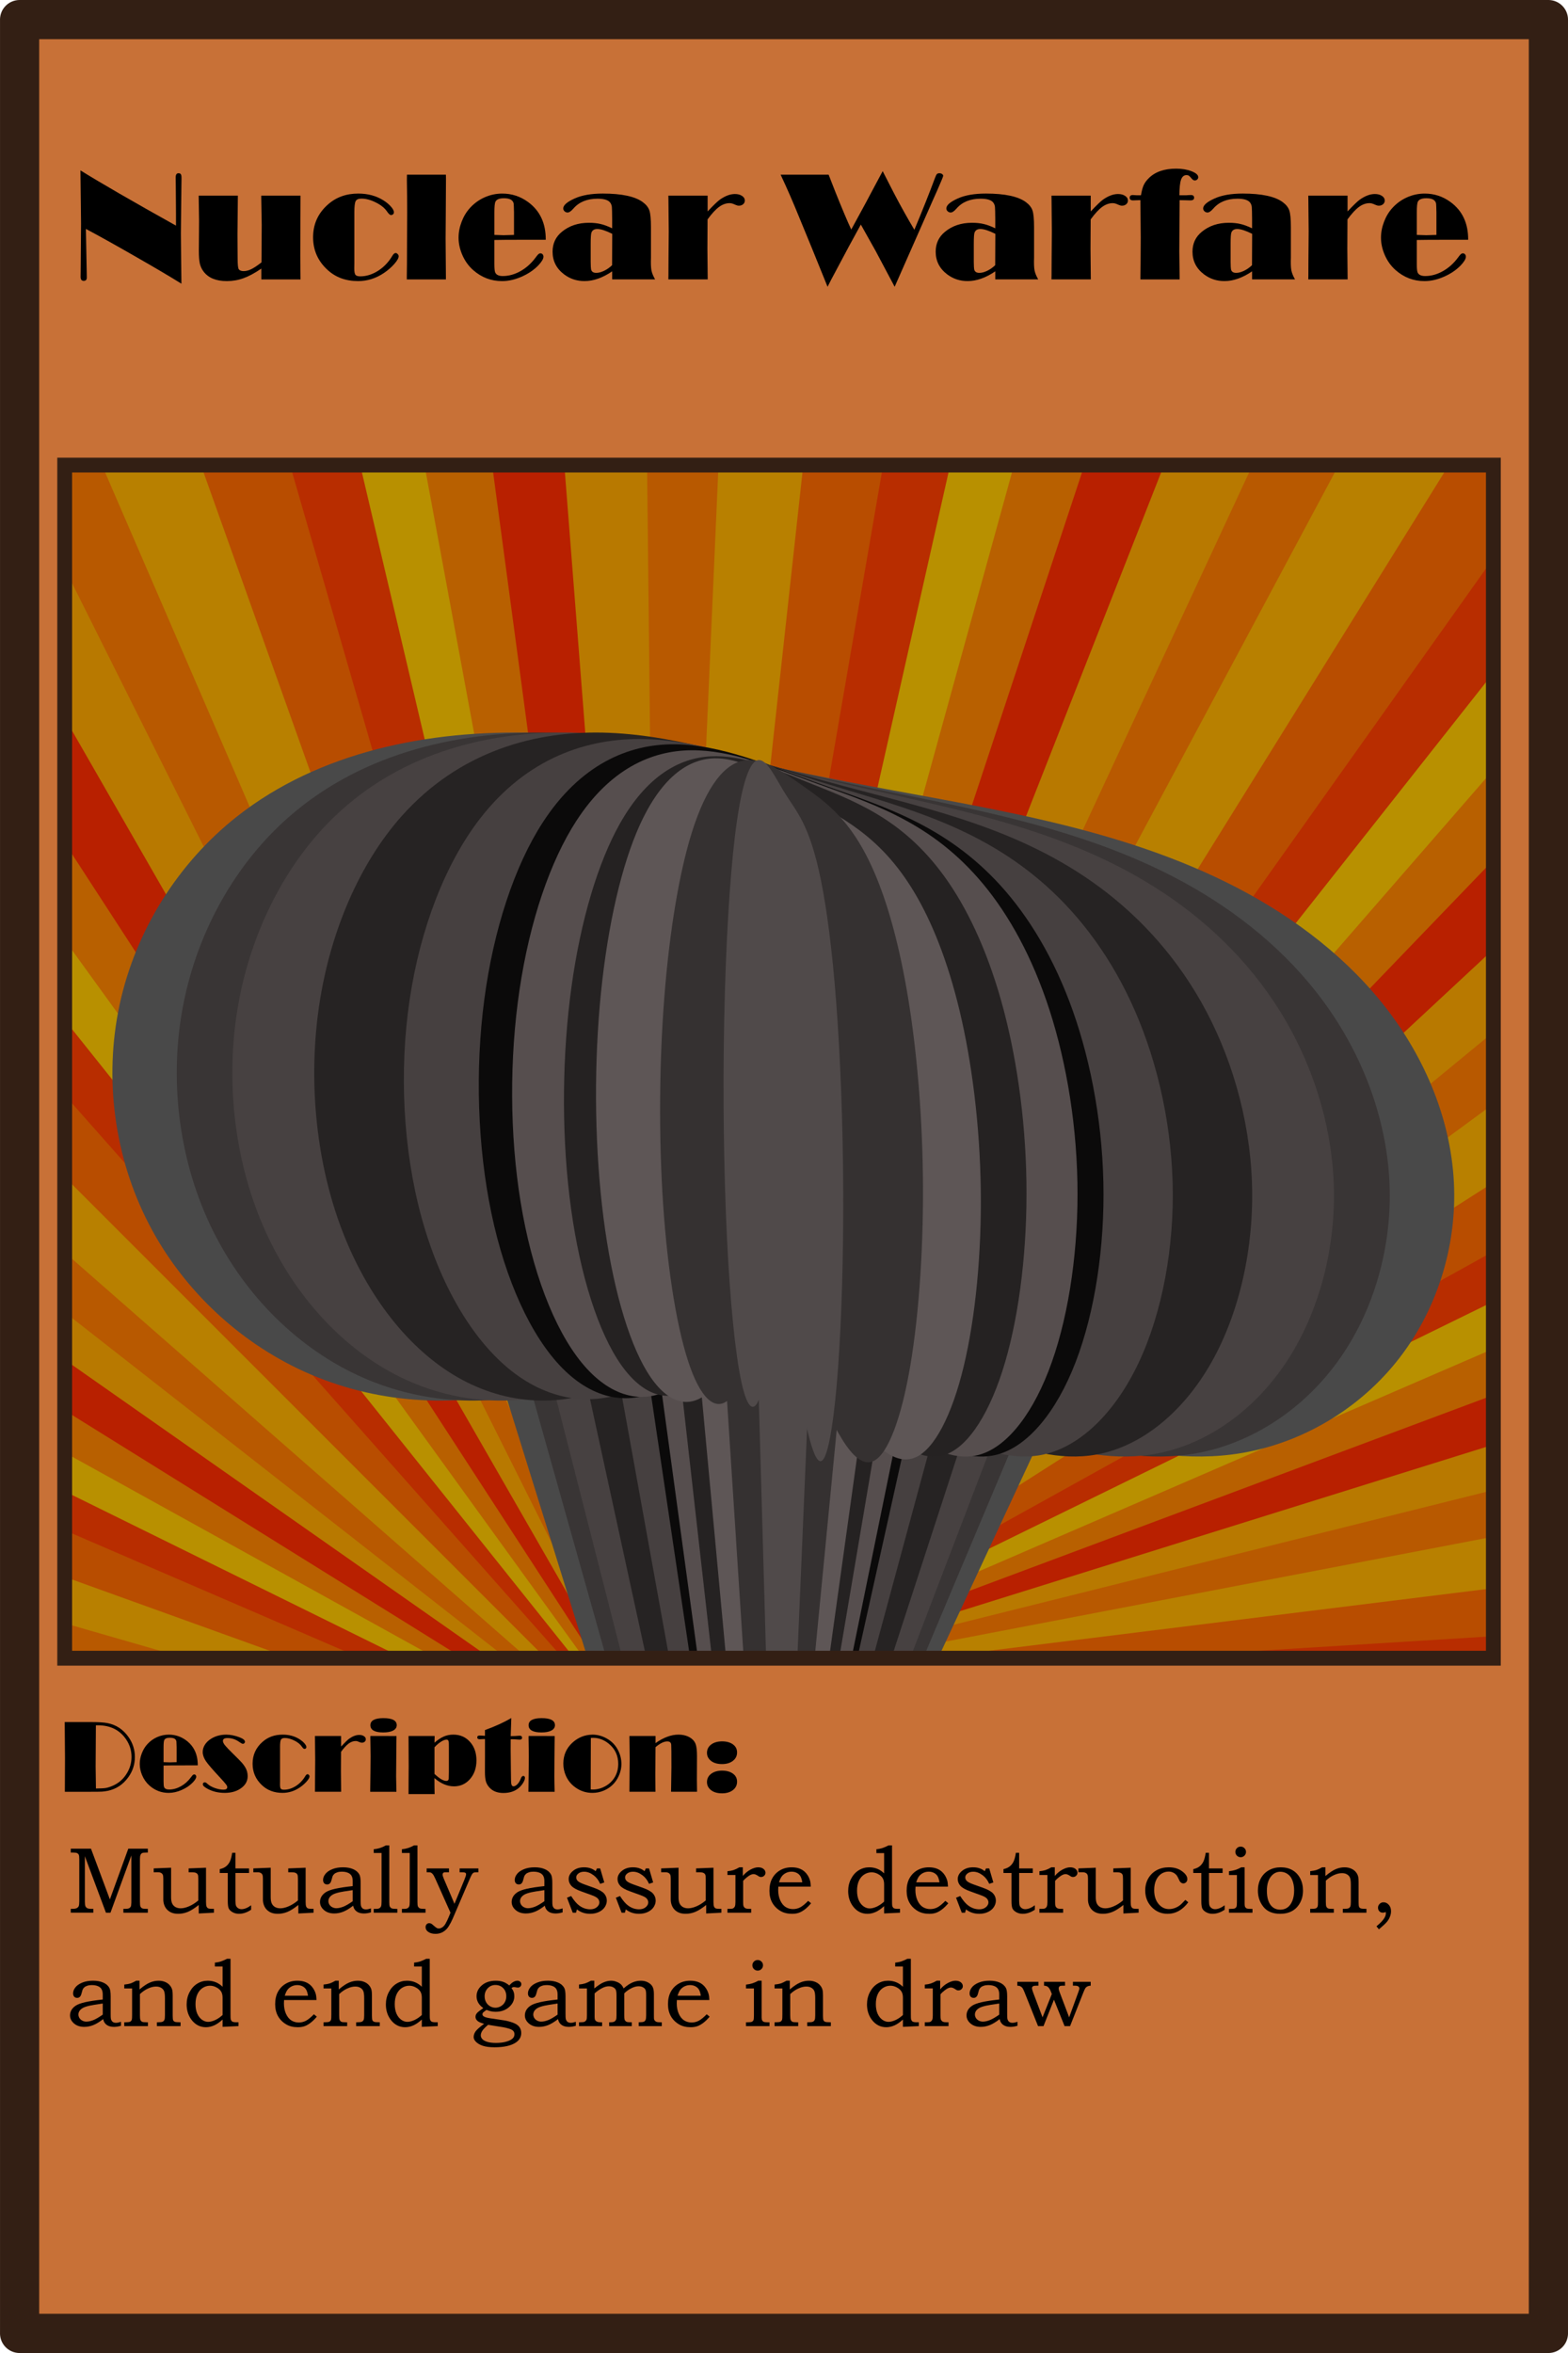<?xml version="1.0" encoding="UTF-8" standalone="no"?>
<!-- Created with Inkscape (http://www.inkscape.org/) -->

<svg
   width="400"
   height="600"
   viewBox="0 0 105.833 158.75"
   version="1.1"
   id="svg5"
   inkscape:export-filename="CardTemplate.svg"
   inkscape:export-xdpi="26.281288"
   inkscape:export-ydpi="26.281288"
   sodipodi:docname="NuclearWarfareCard.svg"
   inkscape:version="1.2.2 (732a01da63, 2022-12-09)"
   xmlns:inkscape="http://www.inkscape.org/namespaces/inkscape"
   xmlns:sodipodi="http://sodipodi.sourceforge.net/DTD/sodipodi-0.dtd"
   xmlns="http://www.w3.org/2000/svg"
   xmlns:svg="http://www.w3.org/2000/svg">
  <sodipodi:namedview
     id="namedview7"
     pagecolor="#505050"
     bordercolor="#ffffff"
     borderopacity="1"
     inkscape:showpageshadow="0"
     inkscape:pageopacity="0"
     inkscape:pagecheckerboard="1"
     inkscape:deskcolor="#505050"
     inkscape:document-units="mm"
     showgrid="false"
     showguides="true"
     inkscape:zoom="1.34"
     inkscape:cx="68.656716"
     inkscape:cy="301.86567"
     inkscape:window-width="1920"
     inkscape:window-height="991"
     inkscape:window-x="-9"
     inkscape:window-y="-9"
     inkscape:window-maximized="1"
     inkscape:current-layer="layer1" />
  <defs
     id="defs2">
    <linearGradient
       id="linearGradient5174"
       inkscape:swatch="solid">
      <stop
         style="stop-color:#000000;stop-opacity:1;"
         offset="0"
         id="stop5172" />
    </linearGradient>
    <inkscape:path-effect
       effect="spiro"
       id="path-effect4580"
       is_visible="true"
       lpeversion="1" />
    <inkscape:path-effect
       effect="spiro"
       id="path-effect4570"
       is_visible="true"
       lpeversion="1" />
    <inkscape:path-effect
       effect="spiro"
       id="path-effect4560"
       is_visible="true"
       lpeversion="1" />
    <inkscape:path-effect
       effect="spiro"
       id="path-effect4550"
       is_visible="true"
       lpeversion="1" />
    <inkscape:path-effect
       effect="spiro"
       id="path-effect4540"
       is_visible="true"
       lpeversion="1" />
    <inkscape:path-effect
       effect="spiro"
       id="path-effect4530"
       is_visible="true"
       lpeversion="1" />
    <inkscape:path-effect
       effect="spiro"
       id="path-effect4520"
       is_visible="true"
       lpeversion="1" />
    <inkscape:path-effect
       effect="spiro"
       id="path-effect4510"
       is_visible="true"
       lpeversion="1" />
    <inkscape:path-effect
       effect="spiro"
       id="path-effect4500"
       is_visible="true"
       lpeversion="1" />
    <inkscape:path-effect
       effect="spiro"
       id="path-effect4490"
       is_visible="true"
       lpeversion="1" />
    <inkscape:path-effect
       effect="spiro"
       id="path-effect4476"
       is_visible="true"
       lpeversion="1" />
    <linearGradient
       id="linearGradient3910"
       inkscape:swatch="solid">
      <stop
         style="stop-color:#000000;stop-opacity:1;"
         offset="0"
         id="stop3908" />
    </linearGradient>
    <linearGradient
       id="linearGradient3902"
       inkscape:swatch="solid">
      <stop
         style="stop-color:#000000;stop-opacity:1;"
         offset="0"
         id="stop3900" />
    </linearGradient>
    <linearGradient
       id="linearGradient1908"
       inkscape:swatch="gradient">
      <stop
         style="stop-color:#412a2a;stop-opacity:1;"
         offset="0.83"
         id="stop1904" />
      <stop
         style="stop-color:#412a2a;stop-opacity:0;"
         offset="0.844"
         id="stop1906" />
    </linearGradient>
    <rect
       x="20.732"
       y="466.965"
       width="356.394"
       height="115.507"
       id="rect857" />
    <rect
       x="13.821"
       y="17.77"
       width="368.241"
       height="96.75"
       id="rect721" />
    <clipPath
       clipPathUnits="userSpaceOnUse"
       id="clipPath9505">
      <rect
         style="opacity:1;vector-effect:none;fill:#ffffff;fill-opacity:1;fill-rule:evenodd;stroke-width:0.289;stroke-linecap:butt;stroke-linejoin:miter;stroke-miterlimit:4;stroke-dasharray:none;stroke-dashoffset:0;stroke-opacity:1;-inkscape-stroke:none;stop-color:#000000;stop-opacity:1"
         id="rect9507"
         width="96.43"
         height="80.496"
         x="4.702"
         y="31.712"
         clip-path="none" />
    </clipPath>
  </defs>
  <g
     inkscape:label="Layer 1"
     inkscape:groupmode="layer"
     id="layer1"
     transform="translate(-0.335,-0.335)">
    <g
       id="rect386">
      <path
         style="color:#000000;fill:#c87137;stroke-width:2.646;stroke-linejoin:round;-inkscape-stroke:none;paint-order:markers fill stroke"
         d="M 1.658,1.658 H 104.846 V 157.762 H 1.658 Z"
         id="path5700" />
      <path
         style="color:#000000;fill:#331f14;stroke-linejoin:round;-inkscape-stroke:none;paint-order:markers fill stroke"
         d="M 1.658,0.336 A 1.323,1.323 0 0 0 0.336,1.658 V 157.762 a 1.323,1.323 0 0 0 1.322,1.324 H 104.846 a 1.323,1.323 0 0 0 1.322,-1.324 V 1.658 A 1.323,1.323 0 0 0 104.846,0.336 Z M 2.98,2.98 H 103.523 V 156.439 H 2.98 Z"
         id="path5702" />
    </g>
    <g
       id="g9414"
       clip-path="url(#clipPath9505)">
      <g
         id="g9344">
        <path
           id="rect9240"
           style="fill:#b85900;fill-rule:evenodd;stroke-width:0.43"
           inkscape:transform-center-x="63.688386"
           inkscape:transform-center-y="-14.791563"
           transform="matrix(0.975,0.223,-0.158,0.987,0,0)"
           d="M -61.77,99.751 H 66.153 v 9.07 H -61.77 Z" />
        <path
           id="rect9242"
           style="fill:#b88000;fill-rule:evenodd;stroke-width:0.43"
           inkscape:transform-center-x="63.032124"
           inkscape:transform-center-y="-18.378533"
           transform="matrix(0.961,0.277,-0.198,0.98,0,0)"
           d="M -57.898,95.575 H 70.554 v 9.043 H -57.898 Z" />
        <path
           id="rect9244"
           style="fill:#b84d00;fill-rule:evenodd;stroke-width:0.431"
           inkscape:transform-center-x="62.067963"
           inkscape:transform-center-y="-22.590635"
           transform="matrix(0.941,0.339,-0.244,0.97,0,0)"
           d="M -53.517,90.274 H 75.701 V 99.278 H -53.517 Z" />
        <path
           id="rect9246"
           style="fill:#b82d00;fill-rule:evenodd;stroke-width:0.431"
           inkscape:transform-center-x="60.967562"
           inkscape:transform-center-y="-26.533691"
           transform="matrix(0.918,0.396,-0.289,0.957,0,0)"
           d="M -49.572,84.924 H 80.502 v 8.959 H -49.572 Z" />
        <path
           id="rect9248"
           style="fill:#b89000;fill-rule:evenodd;stroke-width:0.433"
           inkscape:transform-center-x="60.415351"
           inkscape:transform-center-y="-29.99644"
           transform="matrix(0.897,0.442,-0.332,0.943,0,0)"
           d="M -47.026,80.209 H 84.926 V 89.133 H -47.026 Z" />
        <path
           id="rect9250"
           style="fill:#b86000;fill-rule:evenodd;stroke-width:0.434"
           inkscape:transform-center-x="59.295395"
           inkscape:transform-center-y="-33.039375"
           transform="matrix(0.875,0.484,-0.367,0.93,0,0)"
           d="M -44.227,75.618 H 88.556 v 8.879 H -44.227 Z" />
        <path
           id="rect9252"
           style="fill:#b82000;fill-rule:evenodd;stroke-width:0.434"
           inkscape:transform-center-x="57.974327"
           inkscape:transform-center-y="-36.238754"
           transform="matrix(0.849,0.528,-0.404,0.915,0,0)"
           d="M -41.382,70.545 H 92.357 v 8.827 H -41.382 Z" />
        <path
           id="rect9254"
           style="fill:#b87900;fill-rule:evenodd;stroke-width:0.434"
           inkscape:transform-center-x="56.361927"
           inkscape:transform-center-y="-39.711506"
           transform="matrix(0.819,0.574,-0.446,0.895,0,0)"
           d="M -38.412,64.749 H 96.456 v 8.766 H -38.412 Z" />
        <path
           id="rect9256"
           style="fill:#b85900;fill-rule:evenodd;stroke-width:0.43"
           inkscape:transform-center-x="51.370078"
           inkscape:transform-center-y="-40.44893"
           transform="matrix(0.787,0.616,-0.563,0.827,0,0)"
           d="m -21.774,58.131 h 127.923 v 9.07 H -21.774 Z" />
        <path
           id="rect9258"
           style="fill:#b88000;fill-rule:evenodd;stroke-width:0.43"
           inkscape:transform-center-x="49.252025"
           inkscape:transform-center-y="-43.417245"
           transform="matrix(0.752,0.659,-0.595,0.803,0,0)"
           d="M -19.456,51.898 H 108.996 v 9.043 H -19.456 Z" />
        <path
           id="rect9260"
           style="fill:#b84d00;fill-rule:evenodd;stroke-width:0.431"
           inkscape:transform-center-x="46.58965"
           inkscape:transform-center-y="-46.820653"
           transform="matrix(0.707,0.707,-0.633,0.774,0,0)"
           d="M -17.015,44.332 H 112.203 V 53.335 H -17.015 Z" />
        <path
           id="rect9262"
           style="fill:#b82d00;fill-rule:evenodd;stroke-width:0.431"
           inkscape:transform-center-x="43.918249"
           inkscape:transform-center-y="-49.922618"
           transform="matrix(0.663,0.749,-0.668,0.744,0,0)"
           d="M -15.015,37.018 H 115.059 v 8.959 H -15.015 Z" />
        <path
           id="rect9264"
           style="fill:#b89000;fill-rule:evenodd;stroke-width:0.433"
           inkscape:transform-center-x="41.947167"
           inkscape:transform-center-y="-52.822686"
           transform="matrix(0.624,0.781,-0.701,0.713,0,0)"
           d="M -14.471,30.857 H 117.481 v 8.924 H -14.471 Z" />
        <path
           id="rect9266"
           style="fill:#b86000;fill-rule:evenodd;stroke-width:0.434"
           inkscape:transform-center-x="39.640492"
           inkscape:transform-center-y="-55.101503"
           transform="matrix(0.586,0.81,-0.727,0.686,0,0)"
           d="M -13.367,24.981 H 119.416 v 8.879 H -13.367 Z" />
        <path
           id="rect9268"
           style="fill:#b82000;fill-rule:evenodd;stroke-width:0.434"
           inkscape:transform-center-x="37.085291"
           inkscape:transform-center-y="-57.436496"
           transform="matrix(0.545,0.839,-0.754,0.656,0,0)"
           d="M -12.417,18.671 H 121.322 v 8.827 H -12.417 Z" />
        <path
           id="rect9270"
           style="fill:#b87900;fill-rule:evenodd;stroke-width:0.434"
           inkscape:transform-center-x="34.150213"
           inkscape:transform-center-y="-59.895187"
           transform="matrix(0.498,0.867,-0.784,0.621,0,0)"
           d="M -11.649,11.67 H 123.218 v 8.766 H -11.649 Z" />
        <path
           id="rect9272"
           style="fill:#b85900;fill-rule:evenodd;stroke-width:0.43"
           inkscape:transform-center-x="29.066919"
           inkscape:transform-center-y="-58.567184"
           transform="matrix(0.447,0.894,-0.863,0.506,0,0)"
           d="M -2.083,4.05 H 125.841 V 13.12 H -2.083 Z" />
        <path
           id="rect9274"
           style="fill:#b88000;fill-rule:evenodd;stroke-width:0.43"
           inkscape:transform-center-x="25.880771"
           inkscape:transform-center-y="-60.340739"
           transform="matrix(0.397,0.918,-0.882,0.471,0,0)"
           d="M -1.881,-3.058 H 126.571 V 5.985 H -1.881 Z" />
        <path
           id="rect9276"
           style="fill:#b84d00;fill-rule:evenodd;stroke-width:0.431"
           inkscape:transform-center-x="22.016324"
           inkscape:transform-center-y="-62.273995"
           transform="matrix(0.336,0.942,-0.904,0.428,0,0)"
           d="M -2.016,-11.451 H 127.201 v 9.003 H -2.016 Z" />
        <path
           id="rect9278"
           style="fill:#b82d00;fill-rule:evenodd;stroke-width:0.431"
           inkscape:transform-center-x="18.272965"
           inkscape:transform-center-y="-63.93105"
           transform="matrix(0.278,0.961,-0.923,0.386,0,0)"
           d="M -2.529,-19.338 H 127.544 v 8.959 H -2.529 Z" />
        <path
           id="rect9280"
           style="fill:#b89000;fill-rule:evenodd;stroke-width:0.433"
           inkscape:transform-center-x="15.248855"
           inkscape:transform-center-y="-65.705962"
           transform="matrix(0.229,0.973,-0.939,0.344,0,0)"
           d="M -4.476,-25.77 H 127.477 v 8.924 H -4.476 Z" />
        <path
           id="rect9282"
           style="fill:#b86000;fill-rule:evenodd;stroke-width:0.434"
           inkscape:transform-center-x="12.187916"
           inkscape:transform-center-y="-66.775736"
           transform="matrix(0.182,0.983,-0.951,0.308,0,0)"
           d="M -5.456,-31.809 H 127.327 v 8.879 H -5.456 Z" />
        <path
           id="rect9284"
           style="fill:#b82000;fill-rule:evenodd;stroke-width:0.434"
           inkscape:transform-center-x="8.8783673"
           inkscape:transform-center-y="-67.789708"
           transform="matrix(0.133,0.991,-0.963,0.269,0,0)"
           d="M -6.786,-38.149 H 126.953 v 8.827 H -6.786 Z" />
        <path
           id="rect9286"
           style="fill:#b87900;fill-rule:evenodd;stroke-width:0.434"
           inkscape:transform-center-x="5.172595"
           inkscape:transform-center-y="-68.752562"
           transform="matrix(0.078,0.997,-0.974,0.225,0,0)"
           d="M -8.608,-45.014 H 126.259 v 8.766 H -8.608 Z" />
        <path
           id="rect9288"
           style="fill:#b85900;fill-rule:evenodd;stroke-width:0.43"
           inkscape:transform-center-x="0.54802908"
           inkscape:transform-center-y="-65.381194"
           transform="matrix(0.011,1,-0.997,0.078,0,0)"
           d="M -7.333,-52.824 H 120.59 v 9.07 H -7.333 Z" />
        <path
           id="rect9290"
           style="fill:#b88000;fill-rule:evenodd;stroke-width:0.43"
           inkscape:transform-center-x="-3.0928362"
           inkscape:transform-center-y="-65.583942"
           transform="matrix(-0.044,0.999,-0.999,0.038,0,0)"
           d="M -9.435,-59.406 H 119.017 v 9.043 H -9.435 Z" />
        <path
           id="rect9292"
           style="fill:#b84d00;fill-rule:evenodd;stroke-width:0.431"
           inkscape:transform-center-x="-7.4135971"
           inkscape:transform-center-y="-65.633891"
           transform="matrix(-0.109,0.994,-1,-0.01,0,0)"
           d="M -12.323,-66.969 H 116.895 v 9.003 H -12.323 Z" />
        <path
           id="rect9294"
           style="fill:#b82d00;fill-rule:evenodd;stroke-width:0.431"
           inkscape:transform-center-x="-11.50473"
           inkscape:transform-center-y="-65.488332"
           transform="matrix(-0.17,0.985,-0.998,-0.057,0,0)"
           d="M -15.469,-73.865 H 114.605 v 8.959 H -15.469 Z" />
        <path
           id="rect9296"
           style="fill:#b89000;fill-rule:evenodd;stroke-width:0.433"
           inkscape:transform-center-x="-15.000446"
           inkscape:transform-center-y="-65.763117"
           transform="matrix(-0.22,0.976,-0.995,-0.101,0,0)"
           d="M -19.944,-79.29 H 112.008 v 8.924 H -19.944 Z" />
        <path
           id="rect9298"
           style="fill:#b86000;fill-rule:evenodd;stroke-width:0.434"
           inkscape:transform-center-x="-18.22112"
           inkscape:transform-center-y="-65.387574"
           transform="matrix(-0.266,0.964,-0.99,-0.138,0,0)"
           d="M -23.022,-84.288 H 109.762 v 8.879 H -23.022 Z" />
        <path
           id="rect9300"
           style="fill:#b82000;fill-rule:evenodd;stroke-width:0.434"
           inkscape:transform-center-x="-21.641019"
           inkscape:transform-center-y="-64.853191"
           transform="matrix(-0.314,0.949,-0.984,-0.178,0,0)"
           d="M -26.603,-89.393 H 107.136 v 8.827 H -26.603 Z" />
        <path
           id="rect9302"
           style="fill:#b87900;fill-rule:evenodd;stroke-width:0.434"
           inkscape:transform-center-x="-25.394953"
           inkscape:transform-center-y="-64.099664"
           transform="matrix(-0.366,0.931,-0.975,-0.223,0,0)"
           d="M -30.93,-94.746 H 103.937 v 8.766 H -30.93 Z" />
        <path
           id="rect9304"
           style="fill:#b85900;fill-rule:evenodd;stroke-width:0.43"
           inkscape:transform-center-x="-27.765091"
           inkscape:transform-center-y="-59.195442"
           transform="matrix(-0.422,0.907,-0.933,-0.361,0,0)"
           d="M -36.643,-99.563 H 91.28 v 9.07 H -36.643 Z" />
        <path
           id="rect9306"
           style="fill:#b88000;fill-rule:evenodd;stroke-width:0.43"
           inkscape:transform-center-x="-31.13593"
           inkscape:transform-center-y="-57.804608"
           transform="matrix(-0.472,0.882,-0.917,-0.398,0,0)"
           d="M -40.714,-104.322 H 87.739 v 9.043 H -40.714 Z" />
        <path
           id="rect9308"
           style="fill:#b84d00;fill-rule:evenodd;stroke-width:0.431"
           inkscape:transform-center-x="-35.053843"
           inkscape:transform-center-y="-55.982116"
           transform="matrix(-0.528,0.849,-0.897,-0.442,0,0)"
           d="M -45.906,-109.565 H 83.312 v 9.003 H -45.906 Z" />
        <path
           id="rect9310"
           style="fill:#b82d00;fill-rule:evenodd;stroke-width:0.431"
           inkscape:transform-center-x="-38.680177"
           inkscape:transform-center-y="-54.08257"
           transform="matrix(-0.579,0.815,-0.876,-0.482,0,0)"
           d="M -51.204,-114.112 H 78.869 v 8.959 H -51.204 Z" />
        <path
           id="rect9312"
           style="fill:#b89000;fill-rule:evenodd;stroke-width:0.433"
           inkscape:transform-center-x="-41.951266"
           inkscape:transform-center-y="-52.819432"
           transform="matrix(-0.62,0.785,-0.853,-0.521,0,0)"
           d="M -57.672,-117.466 H 74.28 v 8.924 H -57.672 Z" />
        <path
           id="rect9314"
           style="fill:#b86000;fill-rule:evenodd;stroke-width:0.434"
           inkscape:transform-center-x="-44.693234"
           inkscape:transform-center-y="-51.088734"
           transform="matrix(-0.656,0.754,-0.833,-0.553,0,0)"
           d="M -62.381,-120.441 H 70.402 v 8.879 H -62.381 Z" />
        <path
           id="rect9316"
           style="fill:#b82000;fill-rule:evenodd;stroke-width:0.434"
           inkscape:transform-center-x="-47.546221"
           inkscape:transform-center-y="-49.12868"
           transform="matrix(-0.693,0.72,-0.81,-0.586,0,0)"
           d="M -67.673,-123.31 H 66.066 v 8.827 H -67.673 Z" />
        <path
           id="rect9318"
           style="fill:#b87900;fill-rule:evenodd;stroke-width:0.434"
           inkscape:transform-center-x="-50.605699"
           inkscape:transform-center-y="-46.826638"
           transform="matrix(-0.732,0.681,-0.782,-0.623,0,0)"
           d="M -73.846,-126.103 H 61.021 v 8.766 H -73.846 Z" />
        <path
           id="rect9320"
           style="fill:#b85900;fill-rule:evenodd;stroke-width:0.43"
           inkscape:transform-center-x="-50.612601"
           inkscape:transform-center-y="-41.392821"
           transform="matrix(-0.772,0.635,-0.685,-0.728,0,0)"
           d="M -84.132,-127.661 H 43.791 v 9.07 H -84.132 Z" />
        <path
           id="rect9322"
           style="fill:#b88000;fill-rule:evenodd;stroke-width:0.43"
           inkscape:transform-center-x="-53.051861"
           inkscape:transform-center-y="-38.68228"
           transform="matrix(-0.806,0.592,-0.655,-0.755,0,0)"
           d="M -89.476,-129.661 H 38.977 v 9.043 H -89.476 Z" />
        <path
           id="rect9324"
           style="fill:#b84d00;fill-rule:evenodd;stroke-width:0.431"
           inkscape:transform-center-x="-55.798047"
           inkscape:transform-center-y="-35.346111"
           transform="matrix(-0.843,0.538,-0.618,-0.786,0,0)"
           d="M -96.104,-131.551 H 33.114 v 9.003 H -96.104 Z" />
        <path
           id="rect9326"
           style="fill:#b82d00;fill-rule:evenodd;stroke-width:0.431"
           inkscape:transform-center-x="-58.247975"
           inkscape:transform-center-y="-32.066416"
           transform="matrix(-0.875,0.485,-0.582,-0.814,0,0)"
           d="M -102.683,-132.855 H 27.39 v 8.959 H -102.683 Z" />
        <path
           id="rect9328"
           style="fill:#b89000;fill-rule:evenodd;stroke-width:0.433"
           inkscape:transform-center-x="-60.652421"
           inkscape:transform-center-y="-29.514144"
           transform="matrix(-0.898,0.44,-0.544,-0.839,0,0)"
           d="M -110.247,-133.474 H 21.705 v 8.924 H -110.247 Z" />
        <path
           id="rect9330"
           style="fill:#b86000;fill-rule:evenodd;stroke-width:0.434"
           inkscape:transform-center-x="-62.377696"
           inkscape:transform-center-y="-26.768758"
           transform="matrix(-0.918,0.397,-0.513,-0.859,0,0)"
           d="M -115.827,-133.841 H 16.956 v 8.879 H -115.827 Z" />
        <path
           id="rect9332"
           style="fill:#b82000;fill-rule:evenodd;stroke-width:0.434"
           inkscape:transform-center-x="-64.104026"
           inkscape:transform-center-y="-23.768562"
           transform="matrix(-0.937,0.35,-0.477,-0.879,0,0)"
           d="M -121.979,-133.906 H 11.76 v 8.827 H -121.979 Z" />
        <path
           id="rect9334"
           style="fill:#b87900;fill-rule:evenodd;stroke-width:0.434"
           inkscape:transform-center-x="-65.868842"
           inkscape:transform-center-y="-20.370735"
           transform="matrix(-0.955,0.298,-0.437,-0.9,0,0)"
           d="M -129.01,-133.586 H 5.857 v 8.766 H -129.01 Z" />
        <path
           id="rect9336"
           style="fill:#b85900;fill-rule:evenodd;stroke-width:0.43"
           inkscape:transform-center-x="-63.483509"
           inkscape:transform-center-y="-15.647538"
           transform="matrix(-0.97,0.242,-0.306,-0.952,0,0)"
           d="m -140.127,-131.69 h 127.923 v 9.07 H -140.127 Z" />
        <path
           id="rect9338"
           style="fill:#b88000;fill-rule:evenodd;stroke-width:0.43"
           inkscape:transform-center-x="-64.522436"
           inkscape:transform-center-y="-12.152157"
           transform="matrix(-0.982,0.188,-0.268,-0.964,0,0)"
           d="m -145.802,-130.555 h 128.452 v 9.043 h -128.452 z" />
        <path
           id="rect9340"
           style="fill:#b84d00;fill-rule:evenodd;stroke-width:0.431"
           inkscape:transform-center-x="-65.569873"
           inkscape:transform-center-y="-7.9599768"
           transform="matrix(-0.992,0.123,-0.221,-0.975,0,0)"
           d="m -152.72,-128.741 h 129.218 v 9.003 H -152.72 Z" />
        <path
           id="rect9342"
           style="fill:#b82d00;fill-rule:evenodd;stroke-width:0.431"
           inkscape:transform-center-x="-66.374027"
           inkscape:transform-center-y="-3.9460102"
           transform="matrix(-0.998,0.062,-0.176,-0.984,0,0)"
           d="m -159.462,-126.562 h 130.073 v 8.959 H -159.462 Z" />
      </g>
      <g
         id="g9412">
        <g
           id="g9350">
          <path
             style="fill:#494949;fill-opacity:1;stroke:none;stroke-width:4.265;stroke-dasharray:none"
             d="M 40.023,112.29 32.52,88.201 75.761,86.226 63.519,112.487 Z"
             id="path9346" />
          <path
             style="fill:#494949;fill-opacity:1;stroke:none;stroke-width:4.265;stroke-dasharray:none"
             d="m 62.927,92.939 c 3.32,1.365 6.554,2.951 9.953,4.105 3.399,1.154 7.02,1.871 10.581,1.424 4.313,-0.542 8.367,-2.842 11.099,-6.223 2.733,-3.381 4.129,-7.798 3.907,-12.14 -0.227,-4.439 -2.1,-8.713 -4.899,-12.166 -2.799,-3.453 -6.488,-6.118 -10.475,-8.085 -7.973,-3.933 -16.968,-5.106 -25.696,-6.799 -6.964,-1.351 -13.909,-3.072 -20.999,-3.279 -7.091,-0.206 -14.499,1.257 -20.07,5.648 -3.993,3.146 -6.843,7.711 -7.917,12.68 -1.074,4.968 -0.364,10.303 1.974,14.817 2.337,4.514 6.284,8.173 10.962,10.162 4.678,1.989 10.052,2.293 14.924,0.843 3.356,-0.998 6.456,-2.789 9.873,-3.554 2.806,-0.628 5.741,-0.538 8.567,-0.01 2.827,0.528 5.557,1.484 8.216,2.577 z"
             id="path9348" />
        </g>
        <g
           id="g9356"
           transform="matrix(0.904,0,0,1,5.104,0)"
           style="fill:#393535;fill-opacity:1">
          <path
             style="fill:#393535;fill-opacity:1;stroke:none;stroke-width:4.265;stroke-dasharray:none"
             d="M 40.023,112.29 32.52,88.201 75.761,86.226 63.519,112.487 Z"
             id="path9352" />
          <path
             style="fill:#393535;fill-opacity:1;stroke:none;stroke-width:4.265;stroke-dasharray:none"
             d="m 62.927,92.939 c 3.32,1.365 6.554,2.951 9.953,4.105 3.399,1.154 7.02,1.871 10.581,1.424 4.313,-0.542 8.367,-2.842 11.099,-6.223 2.733,-3.381 4.129,-7.798 3.907,-12.14 -0.227,-4.439 -2.1,-8.713 -4.899,-12.166 -2.799,-3.453 -6.488,-6.118 -10.475,-8.085 -7.973,-3.933 -16.968,-5.106 -25.696,-6.799 -6.964,-1.351 -13.909,-3.072 -20.999,-3.279 -7.091,-0.206 -14.499,1.257 -20.07,5.648 -3.993,3.146 -6.843,7.711 -7.917,12.68 -1.074,4.968 -0.364,10.303 1.974,14.817 2.337,4.514 6.284,8.173 10.962,10.162 4.678,1.989 10.052,2.293 14.924,0.843 3.356,-0.998 6.456,-2.789 9.873,-3.554 2.806,-0.628 5.741,-0.538 8.567,-0.01 2.827,0.528 5.557,1.484 8.216,2.577 z"
             id="path9354" />
        </g>
        <g
           id="g9362"
           transform="matrix(0.821,0,0,1,9.512,0)"
           style="fill:#474141;fill-opacity:1">
          <path
             style="fill:#474141;fill-opacity:1;stroke:none;stroke-width:4.265;stroke-dasharray:none"
             d="M 40.023,112.29 32.52,88.201 75.761,86.226 63.519,112.487 Z"
             id="path9358" />
          <path
             style="fill:#474141;fill-opacity:1;stroke:none;stroke-width:4.265;stroke-dasharray:none"
             d="m 62.927,92.939 c 3.32,1.365 6.554,2.951 9.953,4.105 3.399,1.154 7.02,1.871 10.581,1.424 4.313,-0.542 8.367,-2.842 11.099,-6.223 2.733,-3.381 4.129,-7.798 3.907,-12.14 -0.227,-4.439 -2.1,-8.713 -4.899,-12.166 -2.799,-3.453 -6.488,-6.118 -10.475,-8.085 -7.973,-3.933 -16.968,-5.106 -25.696,-6.799 -6.964,-1.351 -13.909,-3.072 -20.999,-3.279 -7.091,-0.206 -14.499,1.257 -20.07,5.648 -3.993,3.146 -6.843,7.711 -7.917,12.68 -1.074,4.968 -0.364,10.303 1.974,14.817 2.337,4.514 6.284,8.173 10.962,10.162 4.678,1.989 10.052,2.293 14.924,0.843 3.356,-0.998 6.456,-2.789 9.873,-3.554 2.806,-0.628 5.741,-0.538 8.567,-0.01 2.827,0.528 5.557,1.484 8.216,2.577 z"
             id="path9360" />
        </g>
        <g
           id="g9368"
           transform="matrix(0.699,0,0,1,16.007,0)"
           style="fill:#262323;fill-opacity:1">
          <path
             style="fill:#262323;fill-opacity:1;stroke:none;stroke-width:4.265;stroke-dasharray:none"
             d="M 40.023,112.29 32.52,88.201 75.761,86.226 63.519,112.487 Z"
             id="path9364" />
          <path
             style="fill:#262323;fill-opacity:1;stroke:none;stroke-width:4.265;stroke-dasharray:none"
             d="m 62.927,92.939 c 3.32,1.365 6.554,2.951 9.953,4.105 3.399,1.154 7.02,1.871 10.581,1.424 4.313,-0.542 8.367,-2.842 11.099,-6.223 2.733,-3.381 4.129,-7.798 3.907,-12.14 -0.227,-4.439 -2.1,-8.713 -4.899,-12.166 -2.799,-3.453 -6.488,-6.118 -10.475,-8.085 -7.973,-3.933 -16.968,-5.106 -25.696,-6.799 -6.964,-1.351 -13.909,-3.072 -20.999,-3.279 -7.091,-0.206 -14.499,1.257 -20.07,5.648 -3.993,3.146 -6.843,7.711 -7.917,12.68 -1.074,4.968 -0.364,10.303 1.974,14.817 2.337,4.514 6.284,8.173 10.962,10.162 4.678,1.989 10.052,2.293 14.924,0.843 3.356,-0.998 6.456,-2.789 9.873,-3.554 2.806,-0.628 5.741,-0.538 8.567,-0.01 2.827,0.528 5.557,1.484 8.216,2.577 z"
             id="path9366" />
        </g>
        <g
           id="g9374"
           transform="matrix(0.581,0,0,1,22.271,0)"
           style="fill:#464040;fill-opacity:1">
          <path
             style="fill:#464040;fill-opacity:1;stroke:none;stroke-width:4.265;stroke-dasharray:none"
             d="M 40.023,112.29 32.52,88.201 75.761,86.226 63.519,112.487 Z"
             id="path9370" />
          <path
             style="fill:#464040;fill-opacity:1;stroke:none;stroke-width:4.265;stroke-dasharray:none"
             d="m 62.927,92.939 c 3.319,1.368 6.553,2.955 9.952,4.11 3.4,1.154 7.021,1.87 10.583,1.419 4.311,-0.546 8.36,-2.849 11.09,-6.23 2.73,-3.38 4.128,-7.793 3.916,-12.133 C 98.252,75.66 96.393,71.374 93.604,67.906 90.815,64.437 87.13,61.754 83.143,59.777 75.168,55.822 66.155,54.657 57.398,53.055 50.723,51.833 44.051,50.32 37.265,50.202 30.479,50.084 23.437,51.488 18.01,55.564 14.01,58.567 11.066,62.954 9.829,67.8 8.593,72.646 9.078,77.918 11.203,82.445 c 2.125,4.527 5.879,8.274 10.422,10.365 4.543,2.091 9.841,2.504 14.646,1.117 3.364,-0.971 6.458,-2.78 9.873,-3.554 2.805,-0.636 5.741,-0.547 8.568,-0.018 2.827,0.529 5.556,1.489 8.215,2.585 z"
             id="path9372"
             sodipodi:nodetypes="ssssssss" />
        </g>
        <g
           id="g9380"
           transform="matrix(0.477,0,0,1,27.839,0)"
           style="fill:#0b0a0a;fill-opacity:1">
          <path
             style="fill:#0b0a0a;fill-opacity:1;stroke:none;stroke-width:4.265;stroke-dasharray:none"
             d="M 40.023,112.29 32.52,88.201 75.761,86.226 63.519,112.487 Z"
             id="path9376" />
          <path
             style="fill:#0b0a0a;fill-opacity:1;stroke:none;stroke-width:4.265;stroke-dasharray:none"
             d="m 62.927,92.939 c 3.318,1.371 6.552,2.959 9.951,4.114 3.4,1.154 7.022,1.868 10.584,1.415 4.309,-0.549 8.353,-2.856 11.081,-6.236 2.728,-3.38 4.126,-7.788 3.925,-12.127 C 98.262,75.654 96.417,71.357 93.637,67.874 90.856,64.392 87.176,61.693 83.187,59.705 75.21,55.73 66.181,54.572 57.398,53.055 50.904,51.932 44.402,50.579 37.811,50.55 c -6.591,-0.029 -13.395,1.381 -18.7,5.293 -3.96,2.92 -6.924,7.179 -8.241,11.919 -1.317,4.741 -0.97,9.934 1.009,14.439 1.979,4.505 5.584,8.283 10.012,10.429 4.428,2.146 9.645,2.632 14.38,1.297 3.37,-0.95 6.46,-2.773 9.873,-3.554 2.804,-0.642 5.741,-0.554 8.569,-0.024 2.827,0.53 5.556,1.493 8.215,2.591 z"
             id="path9378"
             sodipodi:nodetypes="ssssssss" />
        </g>
        <g
           id="g9386"
           transform="matrix(0.438,0,0,1,29.927,0)"
           style="fill:#564e4e;fill-opacity:1">
          <path
             style="fill:#564e4e;fill-opacity:1;stroke:none;stroke-width:4.265;stroke-dasharray:none"
             d="M 40.023,112.29 32.52,88.201 75.761,86.226 63.519,112.487 Z"
             id="path9382" />
          <path
             style="fill:#564e4e;fill-opacity:1;stroke:none;stroke-width:4.265;stroke-dasharray:none"
             d="m 62.927,92.939 c 3.317,1.375 6.55,2.965 9.95,4.119 3.4,1.154 7.023,1.867 10.585,1.409 4.306,-0.553 8.345,-2.864 11.07,-6.243 2.725,-3.379 4.125,-7.783 3.936,-12.12 C 98.274,75.646 96.446,71.336 93.676,67.836 90.907,64.337 87.232,61.618 83.242,59.618 75.262,55.618 66.212,54.469 57.398,53.055 51.283,52.073 45.153,50.933 38.959,50.954 c -6.194,0.021 -12.547,1.289 -17.685,4.749 -4.048,2.726 -7.202,6.779 -8.773,11.4 -1.572,4.621 -1.537,9.784 0.173,14.355 1.71,4.571 5.096,8.508 9.399,10.812 4.303,2.304 9.488,2.936 14.198,1.656 3.379,-0.918 6.462,-2.762 9.873,-3.554 2.802,-0.651 5.742,-0.565 8.569,-0.033 2.828,0.532 5.556,1.499 8.214,2.6 z"
             id="path9384"
             sodipodi:nodetypes="ssssssss" />
        </g>
        <g
           id="g9392"
           transform="matrix(0.363,0,0,1,33.871,0)"
           style="fill:#252222;fill-opacity:1">
          <path
             style="fill:#252222;fill-opacity:1;stroke:none;stroke-width:4.265;stroke-dasharray:none"
             d="M 40.023,112.29 32.52,88.201 75.761,86.226 63.519,112.487 Z"
             id="path9388" />
          <path
             style="fill:#252222;fill-opacity:1;stroke:none;stroke-width:4.265;stroke-dasharray:none"
             d="m 62.927,92.939 c 3.316,1.378 6.548,2.971 9.949,4.125 3.4,1.154 7.025,1.865 10.586,1.403 4.303,-0.558 8.336,-2.873 11.058,-6.252 2.722,-3.379 4.123,-7.776 3.949,-12.111 C 98.289,75.638 96.48,71.312 93.723,67.791 90.966,64.271 87.297,61.528 83.306,59.514 75.323,55.485 66.247,54.346 57.398,53.055 51.549,52.201 45.677,51.252 39.766,51.362 c -5.911,0.11 -11.937,1.347 -16.906,4.551 -4.04,2.605 -7.262,6.487 -8.976,10.977 -1.714,4.491 -1.891,9.57 -0.391,14.137 1.5,4.566 4.688,8.577 8.852,10.977 4.165,2.4 9.276,3.142 13.926,1.923 3.387,-0.888 6.464,-2.752 9.873,-3.554 2.801,-0.659 5.742,-0.575 8.57,-0.042 2.828,0.533 5.556,1.505 8.213,2.609 z"
             id="path9390"
             sodipodi:nodetypes="ssssssss" />
        </g>
        <g
           id="g9398"
           transform="matrix(0.294,0,0,0.984,37.583,1.77)"
           style="fill:#5e5656;fill-opacity:1">
          <path
             style="fill:#5e5656;fill-opacity:1;stroke:none;stroke-width:4.265;stroke-dasharray:none"
             d="M 40.023,112.29 32.52,88.201 75.761,86.226 63.519,112.487 Z"
             id="path9394" />
          <path
             style="fill:#5e5656;fill-opacity:1;stroke:none;stroke-width:4.265;stroke-dasharray:none"
             d="m 62.927,92.939 c 3.318,1.371 6.552,2.96 9.951,4.114 3.4,1.154 7.022,1.868 10.584,1.415 4.309,-0.549 8.353,-2.855 11.082,-6.235 2.728,-3.38 4.126,-7.789 3.925,-12.128 C 98.261,75.654 96.415,71.358 93.634,67.877 90.853,64.395 87.173,61.697 83.184,59.71 75.207,55.737 66.179,54.579 57.398,53.055 50.965,51.938 44.526,50.591 37.996,50.537 c -6.53,-0.054 -13.272,1.292 -18.577,5.1 -4.017,2.883 -7.049,7.125 -8.428,11.873 -1.379,4.748 -1.087,9.972 0.86,14.517 1.947,4.545 5.542,8.371 9.979,10.552 4.437,2.181 9.682,2.688 14.441,1.348 3.37,-0.949 6.46,-2.772 9.873,-3.554 2.804,-0.642 5.741,-0.555 8.569,-0.025 2.827,0.53 5.556,1.493 8.215,2.591 z"
             id="path9396"
             sodipodi:nodetypes="ssssssss" />
        </g>
        <g
           id="g9404"
           transform="matrix(0.202,0,0,0.972,42.455,3.187)"
           style="fill:#353131;fill-opacity:1">
          <path
             style="fill:#353131;fill-opacity:1;stroke:none;stroke-width:4.265;stroke-dasharray:none"
             d="M 40.023,112.29 32.52,88.201 75.761,86.226 63.519,112.487 Z"
             id="path9400" />
          <path
             style="fill:#353131;fill-opacity:1;stroke:none;stroke-width:4.265;stroke-dasharray:none"
             d="m 62.927,92.939 c 3.319,1.355 6.565,2.902 9.966,4.038 3.4,1.136 7.003,1.857 10.569,1.49 4.732,-0.486 9.217,-2.953 12.218,-6.644 3.001,-3.691 4.5,-8.554 4.17,-13.299 -0.309,-4.443 -2.17,-8.709 -4.938,-12.198 -2.767,-3.489 -6.41,-6.226 -10.373,-8.258 -7.926,-4.063 -16.945,-5.315 -25.759,-6.595 -6.15,-0.893 -12.335,-1.832 -18.546,-1.63 -6.211,0.202 -12.524,1.617 -17.687,5.077 -4.079,2.733 -7.329,6.719 -9.065,11.312 -1.736,4.593 -1.928,9.776 -0.415,14.447 1.513,4.671 4.745,8.787 8.988,11.258 4.243,2.471 9.469,3.244 14.216,1.989 3.385,-0.895 6.463,-2.758 9.873,-3.554 2.801,-0.654 5.741,-0.56 8.567,-0.025 2.826,0.536 5.553,1.504 8.216,2.591 z"
             id="path9402"
             sodipodi:nodetypes="ssssssss" />
        </g>
        <g
           id="g9410"
           transform="matrix(0.089,0,0,0.978,48.486,2.478)"
           style="fill:#504a4a;fill-opacity:1">
          <path
             style="fill:#504a4a;fill-opacity:1;stroke:none;stroke-width:4.265;stroke-dasharray:none"
             d="M 40.023,112.29 32.52,88.201 75.761,86.226 63.519,112.487 Z"
             id="path9406" />
          <path
             style="fill:#504a4a;fill-opacity:1;stroke:none;stroke-width:4.265;stroke-dasharray:none"
             d="m 62.927,92.939 c 3.32,1.367 6.552,2.959 9.951,4.116 3.399,1.157 7.023,1.873 10.584,1.412 4.302,-0.556 8.331,-2.876 11.05,-6.256 2.719,-3.38 4.119,-7.773 3.957,-12.107 -0.18,-4.809 -2.234,-9.449 -5.327,-13.136 -3.093,-3.687 -7.178,-6.46 -11.569,-8.429 -8.782,-3.938 -18.589,-4.713 -28.108,-6.128 -6.324,-0.94 -12.642,-2.187 -19.035,-2.171 -6.393,0.016 -12.992,1.41 -18.101,5.254 -4.082,3.072 -7.012,7.637 -8.12,12.625 -1.108,4.988 -0.389,10.358 1.978,14.885 2.367,4.528 6.361,8.18 11.076,10.148 4.715,1.968 10.114,2.241 15.008,0.773 3.354,-1.006 6.455,-2.791 9.873,-3.554 2.806,-0.626 5.741,-0.537 8.567,-0.01 2.827,0.527 5.557,1.482 8.216,2.577 z"
             id="path9408"
             sodipodi:nodetypes="ssssssss" />
        </g>
      </g>
    </g>
    <g
       aria-label="Nuclear Warfare"
       transform="matrix(0.265,0,0,0.265,0,9.525)"
       id="text719"
       style="font-size:40px;line-height:0;font-family:Broadway;-inkscape-font-specification:Broadway;text-align:center;letter-spacing:0px;word-spacing:0px;baseline-shift:baseline;white-space:pre;shape-inside:url(#rect721);display:inline;opacity:1;vector-effect:none;stroke-width:1;stop-color:#000000;stop-opacity:1">
      <path
         d="m 46.087,22.765 v -3.262 l -0.039,-5.176 -0.02,-2.363 -0.02,-1.484 q 0,-1.055 0.723,-1.055 0.43,0 0.586,0.254 0.176,0.234 0.176,0.918 v 0.273 q -0.02,0.41 -0.02,1.348 l -0.078,6.582 -0.059,6.035 0.059,6.348 0.078,6.367 Q 43.45,35.031 35.696,30.597 27.942,26.144 23.138,23.605 l 0.02,0.957 0.195,10.078 0.02,1.348 q 0,0.84 -0.781,0.84 -0.801,0 -0.801,-1.035 l 0.02,-1.367 0.02,-2.207 0.078,-10.02 -0.156,-13.496 q 7.91,4.902 24.336,14.062 z"
         id="path5476" />
      <path
         d="m 77.806,15.129 -0.059,15.352 0.059,5.977 h -9.98 v -2.754 q -2.48,1.699 -4.531,2.441 -2.031,0.742 -4.258,0.742 -4.082,0 -5.918,-2.422 -0.684,-0.898 -0.957,-2.031 -0.254,-1.152 -0.254,-3.262 l 0.039,-4.57 0.02,-3.047 -0.098,-6.426 h 9.98 l -0.098,9.805 0.02,3.711 0.02,2.5 q 0,2.246 0.273,2.695 0.332,0.508 1.25,0.508 0.938,0 1.934,-0.488 1.016,-0.488 2.617,-1.738 l 0.02,-2.559 0.039,-6.973 -0.117,-6.855 v -0.605 z"
         id="path5478" />
      <path
         d="m 91.517,19.367 v 13.047 l -0.02,1.25 q 0,1.211 0.293,1.621 0.312,0.391 1.23,0.391 2.305,0 4.531,-1.406 2.227,-1.426 3.633,-3.809 0.43,-0.723 0.84,-0.723 0.293,0 0.527,0.273 0.254,0.254 0.254,0.547 0,0.703 -1.133,1.992 -1.133,1.27 -2.637,2.285 -3.066,2.051 -6.562,2.051 -4.785,0 -7.91,-2.969 -3.555,-3.34 -3.555,-8.184 0,-5 3.75,-8.32 3.145,-2.812 7.754,-2.812 3.672,0 6.426,1.738 1.172,0.742 1.914,1.602 0.742,0.84 0.742,1.426 0,0.293 -0.215,0.508 -0.215,0.195 -0.527,0.195 -0.41,0 -1.035,-0.938 -0.898,-1.309 -2.832,-2.266 -1.934,-0.977 -3.652,-0.977 -1.152,0 -1.484,0.645 -0.332,0.645 -0.332,2.832 z"
         id="path5480" />
      <path
         d="m 114.837,9.797 0.019,0.996 -0.039,6.875 -0.019,2.969 -0.039,5.41 0.078,9.648 v 0.762 h -9.961 v -0.918 l 0.039,-3.105 0.019,-5.625 0.039,-7.363 -0.019,-3.965 -0.059,-4.355 0.019,-1.328 z"
         id="path5482" />
      <path
         d="m 127.181,26.418 v 6.055 q 0,1.758 0.215,2.227 0.41,0.898 1.934,0.898 2.266,0 4.473,-1.23 2.227,-1.25 3.848,-3.438 0.527,-0.723 0.762,-0.918 0.234,-0.195 0.508,-0.195 0.332,0 0.547,0.254 0.215,0.234 0.215,0.605 0,0.82 -1.309,2.207 -1.719,1.777 -4.277,2.891 -2.539,1.113 -4.961,1.113 -4.16,0 -7.344,-2.793 -1.855,-1.641 -2.852,-4.043 -0.879,-2.109 -0.879,-4.219 0,-2.031 0.781,-4.062 0.781,-2.051 2.148,-3.535 1.582,-1.738 3.75,-2.695 2.129,-0.938 4.453,-0.938 3.613,0 6.543,2.129 4.57,3.32 4.531,9.629 h -4.551 l -5.859,0.02 z m 5,-1.289 v -5.703 q -0.039,-1.836 -0.078,-2.188 -0.039,-0.371 -0.273,-0.684 -0.547,-0.762 -2.227,-0.762 -1.719,0 -2.148,0.879 -0.273,0.527 -0.273,2.754 v 5.703 l 2.383,0.078 z"
         id="path5484" />
      <path
         d="m 157.181,23.449 v -2.383 q -0.019,-2.48 -0.078,-3.047 -0.059,-0.566 -0.352,-1.016 -0.703,-1.094 -3.281,-1.094 -3.984,0 -6.152,2.5 -0.879,1.016 -1.484,1.016 -0.449,0 -0.781,-0.312 -0.332,-0.312 -0.332,-0.723 0,-1.23 2.91,-2.539 2.773,-1.25 7.168,-1.25 7.227,0 10.195,2.188 1.289,0.957 1.68,2.148 0.391,1.191 0.391,4.199 v 7.754 q -0.078,2.148 0.117,3.242 0.215,1.074 0.938,2.324 h -10.938 v -2.051 q -1.797,1.23 -3.574,1.855 -1.758,0.625 -3.477,0.625 -2.91,0 -5.176,-1.699 -2.949,-2.227 -2.949,-5.781 0,-3.145 2.383,-5.078 2.773,-2.285 6.875,-2.285 1.68,0 2.969,0.312 1.289,0.293 2.949,1.094 z m 0.019,1.406 q -2.461,-1.23 -3.809,-1.23 -1.133,0 -1.484,0.898 -0.195,0.488 -0.195,2.832 v 4.668 q 0.019,1.543 0.098,1.875 0.195,0.898 1.328,0.898 0.898,0 1.992,-0.527 1.113,-0.547 2.031,-1.426 z"
         id="path5486" />
      <path
         d="m 181.478,21.183 -0.039,7.5 0.078,7.773 h -10.02 l 0.019,-1.074 0.019,-3.984 0.059,-7.168 -0.078,-7.969 -0.019,-1.133 h 10 v 4.023 q 2.246,-2.383 3.125,-3.008 2.031,-1.426 3.828,-1.426 1.094,0 1.797,0.469 0.723,0.469 0.723,1.191 0,0.566 -0.43,0.938 -0.43,0.371 -1.074,0.371 -0.41,0 -0.918,-0.234 -0.859,-0.41 -1.426,-0.41 -1.406,0 -2.715,0.957 -1.309,0.957 -2.93,3.184 z"
         id="path5488" />
      <path
         d="m 234.153,23.82 q 3.164,-7.559 5.195,-13.047 0.332,-0.898 0.527,-1.113 0.195,-0.234 0.664,-0.234 0.391,0 0.664,0.195 0.293,0.195 0.293,0.469 0,0.254 -1.523,3.711 l -1.133,2.539 -9.707,21.992 -4.824,-9.082 -3.789,-6.758 -2.988,5.469 -4.551,8.535 -0.938,1.836 -3.77,-9.297 -3.32,-8.066 q -2.461,-6.074 -4.746,-10.918 l -0.117,-0.254 h 12.227 l 1.68,4.297 q 2.578,6.445 4.082,9.668 l 3.613,-6.641 1.328,-2.5 0.898,-1.68 1.504,-2.812 q 0.352,-0.684 0.664,-1.23 l 2.891,5.645 q 2.5,4.785 5.176,9.277 z"
         id="path5490" />
      <path
         d="m 254.759,23.449 v -2.383 q -0.019,-2.48 -0.078,-3.047 -0.059,-0.566 -0.352,-1.016 -0.703,-1.094 -3.281,-1.094 -3.984,0 -6.152,2.5 -0.879,1.016 -1.484,1.016 -0.449,0 -0.781,-0.312 -0.332,-0.312 -0.332,-0.723 0,-1.23 2.91,-2.539 2.773,-1.25 7.168,-1.25 7.227,0 10.195,2.188 1.289,0.957 1.68,2.148 0.391,1.191 0.391,4.199 v 7.754 q -0.078,2.148 0.117,3.242 0.215,1.074 0.938,2.324 h -10.938 v -2.051 q -1.797,1.23 -3.574,1.855 -1.758,0.625 -3.477,0.625 -2.91,0 -5.176,-1.699 -2.949,-2.227 -2.949,-5.781 0,-3.145 2.383,-5.078 2.773,-2.285 6.875,-2.285 1.68,0 2.969,0.312 1.289,0.293 2.949,1.094 z m 0.019,1.406 q -2.461,-1.23 -3.809,-1.23 -1.133,0 -1.484,0.898 -0.195,0.488 -0.195,2.832 v 4.668 q 0.019,1.543 0.098,1.875 0.195,0.898 1.328,0.898 0.898,0 1.992,-0.527 1.113,-0.547 2.031,-1.426 z"
         id="path5492" />
      <path
         d="m 279.056,21.183 -0.039,7.5 0.078,7.773 H 269.075 l 0.019,-1.074 0.019,-3.984 0.059,-7.168 -0.078,-7.969 -0.019,-1.133 h 10 v 4.023 q 2.246,-2.383 3.125,-3.008 2.031,-1.426 3.828,-1.426 1.094,0 1.797,0.469 0.723,0.469 0.723,1.191 0,0.566 -0.43,0.938 -0.43,0.371 -1.074,0.371 -0.41,0 -0.918,-0.234 -0.859,-0.41 -1.426,-0.41 -1.406,0 -2.715,0.957 -1.309,0.957 -2.93,3.184 z"
         id="path5494" />
      <path
         d="m 301.712,16.281 -0.039,5.859 -0.039,7.266 0.078,6.27 v 0.781 h -9.98 v -0.664 l 0.039,-3.164 0.039,-6.855 -0.078,-8.926 v -0.566 h -0.352 l -1.504,0.059 q -0.879,0 -0.879,-0.684 0,-0.684 0.801,-0.684 l 0.938,0.059 h 1.133 q 0.273,-1.641 0.684,-2.559 0.43,-0.938 1.309,-1.797 2.441,-2.422 6.973,-2.422 2.227,0 3.926,0.664 1.699,0.664 1.699,1.523 0,0.332 -0.273,0.586 -0.254,0.234 -0.605,0.234 -0.391,0 -0.762,-0.43 -0.469,-0.586 -0.723,-0.762 -0.254,-0.176 -0.605,-0.176 -0.996,0 -1.406,1.152 -0.41,1.133 -0.43,3.984 h 1.816 q 0.117,0 0.508,-0.039 0.332,-0.02 0.625,-0.02 0.801,0 0.801,0.703 0,0.664 -0.957,0.664 l -1.426,-0.039 z"
         id="path5496" />
      <path
         d="m 320.169,23.449 v -2.383 q -0.019,-2.48 -0.078,-3.047 -0.059,-0.566 -0.352,-1.016 -0.703,-1.094 -3.281,-1.094 -3.984,0 -6.152,2.5 -0.879,1.016 -1.484,1.016 -0.449,0 -0.781,-0.312 -0.332,-0.312 -0.332,-0.723 0,-1.23 2.91,-2.539 2.773,-1.25 7.168,-1.25 7.227,0 10.195,2.188 1.289,0.957 1.68,2.148 0.391,1.191 0.391,4.199 v 7.754 q -0.078,2.148 0.117,3.242 0.215,1.074 0.938,2.324 h -10.938 v -2.051 q -1.797,1.23 -3.574,1.855 -1.758,0.625 -3.477,0.625 -2.91,0 -5.176,-1.699 -2.949,-2.227 -2.949,-5.781 0,-3.145 2.383,-5.078 2.773,-2.285 6.875,-2.285 1.68,0 2.969,0.312 1.289,0.293 2.949,1.094 z m 0.019,1.406 q -2.461,-1.23 -3.809,-1.23 -1.133,0 -1.484,0.898 -0.195,0.488 -0.195,2.832 v 4.668 q 0.019,1.543 0.098,1.875 0.195,0.898 1.328,0.898 0.898,0 1.992,-0.527 1.113,-0.547 2.031,-1.426 z"
         id="path5498" />
      <path
         d="m 344.466,21.183 -0.039,7.5 0.078,7.773 h -10.02 l 0.019,-1.074 0.019,-3.984 0.059,-7.168 -0.078,-7.969 -0.019,-1.133 h 10 v 4.023 q 2.246,-2.383 3.125,-3.008 2.031,-1.426 3.828,-1.426 1.094,0 1.797,0.469 0.723,0.469 0.723,1.191 0,0.566 -0.43,0.938 -0.43,0.371 -1.074,0.371 -0.41,0 -0.918,-0.234 -0.859,-0.41 -1.426,-0.41 -1.406,0 -2.715,0.957 -1.309,0.957 -2.93,3.184 z"
         id="path5500" />
      <path
         d="m 362.122,26.418 v 6.055 q 0,1.758 0.215,2.227 0.41,0.898 1.934,0.898 2.266,0 4.473,-1.23 2.227,-1.25 3.848,-3.438 0.527,-0.723 0.762,-0.918 0.234,-0.195 0.508,-0.195 0.332,0 0.547,0.254 0.215,0.234 0.215,0.605 0,0.82 -1.309,2.207 -1.719,1.777 -4.277,2.891 -2.539,1.113 -4.961,1.113 -4.16,0 -7.344,-2.793 -1.855,-1.641 -2.852,-4.043 -0.879,-2.109 -0.879,-4.219 0,-2.031 0.781,-4.062 0.781,-2.051 2.148,-3.535 1.582,-1.738 3.75,-2.695 2.129,-0.938 4.453,-0.938 3.613,0 6.543,2.129 4.57,3.32 4.531,9.629 h -4.551 l -5.859,0.02 z m 5,-1.289 v -5.703 q -0.039,-1.836 -0.078,-2.188 -0.039,-0.371 -0.273,-0.684 -0.547,-0.762 -2.227,-0.762 -1.719,0 -2.148,0.879 -0.273,0.527 -0.273,2.754 v 5.703 l 2.383,0.078 z"
         id="path5502" />
    </g>
    <g
       aria-label="Description:"
       id="text733"
       style="font-size:7.056px;line-height:0px;font-family:Broadway;-inkscape-font-specification:Broadway;opacity:1;vector-effect:none;stroke-width:0.265;stop-color:#000000;stop-opacity:1">
      <path
         d="m 4.702,116.518 h 1.812 q 0.71,0 1.068,0.069 0.885,0.169 1.43,0.944 0.427,0.61 0.427,1.344 0,0.748 -0.441,1.361 -0.531,0.741 -1.385,0.92 -0.22,0.045 -0.393,0.055 -0.172,0.01 -0.758,0.01 H 4.712 l 0.01,-2.274 z m 2.105,0.22 -0.017,2.77 0.021,1.492 q 0.462,-0.003 0.661,-0.034 0.203,-0.035 0.465,-0.148 0.617,-0.265 0.968,-0.854 0.307,-0.506 0.307,-1.096 0,-0.641 -0.362,-1.178 -0.644,-0.954 -1.909,-0.954 z"
         id="path5451" />
      <path
         d="m 11.375,119.45 v 1.068 q 0,0.31 0.038,0.393 0.072,0.158 0.341,0.158 0.4,0 0.789,-0.217 0.393,-0.22 0.679,-0.606 0.093,-0.127 0.134,-0.162 0.041,-0.034 0.09,-0.034 0.059,0 0.096,0.045 0.038,0.041 0.038,0.107 0,0.145 -0.231,0.389 -0.303,0.314 -0.754,0.51 -0.448,0.196 -0.875,0.196 -0.734,0 -1.295,-0.493 -0.327,-0.289 -0.503,-0.713 -0.155,-0.372 -0.155,-0.744 0,-0.358 0.138,-0.717 0.138,-0.362 0.379,-0.624 0.279,-0.307 0.661,-0.475 0.376,-0.165 0.785,-0.165 0.637,0 1.154,0.376 0.806,0.586 0.799,1.698 h -0.803 l -1.034,0.003 z m 0.882,-0.227 v -1.006 q -0.007,-0.324 -0.014,-0.386 -0.007,-0.066 -0.048,-0.121 -0.096,-0.134 -0.393,-0.134 -0.303,0 -0.379,0.155 -0.048,0.093 -0.048,0.486 v 1.006 l 0.42,0.014 z"
         id="path5453" />
      <path
         d="m 14.162,120.583 q 0.069,0 0.176,0.103 0.172,0.162 0.489,0.279 0.317,0.114 0.593,0.114 0.127,0 0.189,-0.041 0.065,-0.045 0.065,-0.127 0,-0.083 -0.09,-0.196 -0.086,-0.117 -0.389,-0.444 -0.741,-0.792 -0.961,-1.113 -0.217,-0.324 -0.217,-0.62 0,-0.258 0.148,-0.493 0.152,-0.238 0.42,-0.403 0.444,-0.276 1.02,-0.276 0.424,0 0.896,0.179 0.369,0.141 0.369,0.307 0,0.052 -0.045,0.093 -0.041,0.041 -0.096,0.041 -0.065,0 -0.245,-0.127 -0.365,-0.262 -0.796,-0.262 -0.152,0 -0.231,0.048 -0.076,0.048 -0.076,0.148 0,0.117 0.141,0.296 0.145,0.179 0.582,0.606 0.427,0.417 0.541,0.548 0.117,0.127 0.224,0.296 0.183,0.289 0.183,0.627 0,0.531 -0.513,0.858 -0.42,0.272 -1.034,0.272 -0.682,0 -1.209,-0.303 -0.155,-0.093 -0.214,-0.152 -0.055,-0.059 -0.055,-0.127 0,-0.127 0.134,-0.131 z"
         id="path5455" />
      <path
         d="m 19.237,118.206 v 2.301 l -0.003,0.22 q 0,0.214 0.052,0.286 0.055,0.069 0.217,0.069 0.407,0 0.799,-0.248 0.393,-0.252 0.641,-0.672 0.076,-0.127 0.148,-0.127 0.052,0 0.093,0.048 0.045,0.045 0.045,0.097 0,0.124 -0.2,0.351 -0.2,0.224 -0.465,0.403 -0.541,0.362 -1.158,0.362 -0.844,0 -1.395,-0.524 -0.627,-0.589 -0.627,-1.443 0,-0.882 0.661,-1.468 0.555,-0.496 1.368,-0.496 0.648,0 1.133,0.307 0.207,0.131 0.338,0.282 0.131,0.148 0.131,0.252 0,0.052 -0.038,0.09 -0.038,0.034 -0.093,0.034 -0.072,0 -0.183,-0.165 -0.158,-0.231 -0.5,-0.4 -0.341,-0.172 -0.644,-0.172 -0.203,0 -0.262,0.114 -0.059,0.114 -0.059,0.5 z"
         id="path5457" />
      <path
         d="m 23.353,118.526 -0.007,1.323 0.014,1.371 H 21.593 l 0.003,-0.189 0.003,-0.703 0.01,-1.264 -0.014,-1.406 -0.003,-0.2 h 1.764 v 0.71 q 0.396,-0.42 0.551,-0.531 0.358,-0.251 0.675,-0.251 0.193,0 0.317,0.083 0.127,0.083 0.127,0.21 0,0.1 -0.076,0.165 -0.076,0.066 -0.189,0.066 -0.072,0 -0.162,-0.041 -0.152,-0.072 -0.251,-0.072 -0.248,0 -0.479,0.169 -0.231,0.169 -0.517,0.562 z"
         id="path5459" />
      <path
         d="m 26.203,116.253 q 0.91,0 0.91,0.475 0,0.231 -0.241,0.362 -0.238,0.127 -0.672,0.127 -0.865,0 -0.865,-0.489 0,-0.469 0.868,-0.475 z m 0.892,1.206 v 0.1 l -0.007,0.537 -0.007,0.834 -0.01,1.268 0.014,0.713 0.007,0.31 h -1.771 l 0.017,-1.268 0.01,-1.12 -0.007,-0.589 -0.01,-0.655 0.003,-0.131 z"
         id="path5461" />
      <path
         d="m 27.911,117.458 h 1.76 l -0.01,0.451 q 0.348,-0.3 0.637,-0.42 0.289,-0.124 0.637,-0.124 0.713,0 1.158,0.531 0.4,0.475 0.4,1.209 0,0.782 -0.458,1.285 -0.424,0.465 -1.058,0.465 -0.334,0 -0.665,-0.138 -0.331,-0.141 -0.658,-0.42 l 0.003,0.127 0.003,0.451 0.007,0.376 0.003,0.127 h -1.76 l 0.003,-0.982 0.007,-0.913 -0.01,-1.905 z m 1.75,0.761 v 1.798 q 0.251,0.234 0.451,0.355 0.2,0.117 0.348,0.117 0.138,0 0.162,-0.134 0.007,-0.045 0.01,-0.465 v -1.685 q 0,-0.3 -0.01,-0.358 -0.024,-0.145 -0.145,-0.145 -0.155,0 -0.376,0.141 -0.22,0.138 -0.441,0.376 z"
         id="path5463" />
      <path
         d="m 34.846,116.246 -0.038,1.113 -0.003,0.107 q 0.3,0 0.544,-0.024 0.041,-0.003 0.072,-0.003 0.152,0 0.152,0.138 0,0.127 -0.158,0.127 -0.048,0 -0.121,-0.007 -0.272,-0.021 -0.389,-0.021 h -0.1 l -0.003,0.668 0.014,1.34 0.01,0.717 q 0,0.252 0.038,0.351 0.038,0.1 0.131,0.1 0.124,0 0.265,-0.145 0.138,-0.145 0.217,-0.355 0.072,-0.2 0.172,-0.2 0.117,0 0.117,0.131 0,0.131 -0.117,0.327 -0.117,0.193 -0.282,0.338 -0.407,0.355 -1.054,0.355 -0.61,0 -0.944,-0.369 -0.172,-0.186 -0.238,-0.413 -0.065,-0.231 -0.065,-0.637 v -0.258 l 0.003,-0.727 v -1.233 q -0.048,-0.003 -0.069,-0.003 -0.034,0 -0.138,0.007 -0.086,0.007 -0.145,0.007 -0.169,0 -0.169,-0.127 0,-0.124 0.162,-0.124 0.076,0 0.107,0.003 l 0.251,0.017 v -0.389 q 1.02,-0.369 1.778,-0.81 z"
         id="path5465" />
      <path
         d="m 36.882,116.253 q 0.91,0 0.91,0.475 0,0.231 -0.241,0.362 -0.238,0.127 -0.672,0.127 -0.865,0 -0.865,-0.489 0,-0.469 0.868,-0.475 z m 0.892,1.206 v 0.1 l -0.007,0.537 -0.007,0.834 -0.01,1.268 0.014,0.713 0.007,0.31 h -1.771 l 0.017,-1.268 0.01,-1.12 -0.007,-0.589 -0.01,-0.655 0.003,-0.131 z"
         id="path5467" />
      <path
         d="m 40.314,117.365 q 0.555,0 1.051,0.307 0.458,0.282 0.699,0.772 0.214,0.431 0.214,0.913 0,0.331 -0.127,0.665 -0.124,0.334 -0.341,0.593 -0.303,0.355 -0.741,0.534 -0.358,0.148 -0.748,0.148 -0.651,0 -1.171,-0.386 -0.407,-0.296 -0.617,-0.761 -0.176,-0.393 -0.176,-0.83 0,-0.854 0.62,-1.419 0.582,-0.524 1.337,-0.534 z m -0.1,0.224 -0.01,3.473 q 0.107,0.007 0.148,0.007 0.479,0 0.916,-0.269 0.42,-0.262 0.63,-0.696 0.165,-0.344 0.165,-0.758 0,-0.83 -0.613,-1.347 -0.496,-0.417 -1.078,-0.417 -0.048,0 -0.158,0.007 z"
         id="path5469" />
      <path
         d="m 44.582,117.458 v 0.479 q 0.403,-0.286 0.789,-0.427 0.386,-0.145 0.751,-0.145 0.489,0 0.827,0.224 0.255,0.169 0.341,0.42 0.09,0.248 0.09,0.813 l -0.007,1.595 0.01,0.803 h -1.754 l 0.014,-0.958 0.01,-0.703 -0.003,-1.061 q -0.003,-0.369 -0.01,-0.438 -0.003,-0.072 -0.031,-0.127 -0.055,-0.11 -0.238,-0.11 -0.169,0 -0.365,0.097 -0.196,0.097 -0.424,0.289 l -0.003,0.141 -0.007,0.968 -0.007,0.741 0.01,1.013 0.003,0.148 h -1.76 l 0.01,-1.35 0.01,-0.892 -0.01,-0.772 -0.01,-0.748 z"
         id="path5471" />
      <path
         d="m 49.068,119.794 q 0.458,0 0.737,0.203 0.279,0.203 0.279,0.544 0,0.348 -0.282,0.568 -0.282,0.217 -0.734,0.217 -0.568,0 -0.851,-0.317 -0.165,-0.186 -0.165,-0.434 0,-0.351 0.276,-0.562 0.276,-0.214 0.741,-0.22 z m 0,-1.974 q 0.458,0 0.737,0.203 0.279,0.203 0.279,0.544 0,0.348 -0.282,0.568 -0.282,0.217 -0.734,0.217 -0.568,0 -0.851,-0.317 -0.165,-0.186 -0.165,-0.434 0,-0.351 0.276,-0.562 0.276,-0.214 0.741,-0.22 z"
         id="path5473" />
    </g>
    <g
       aria-label="Mutually assure destruction, and end game in draw"
       transform="matrix(0.274,0,0,0.274,-0.868,-4.703)"
       id="text855"
       style="font-size:23.149px;line-height:23.149px;font-family:Broadway;-inkscape-font-specification:Broadway;white-space:pre;shape-inside:url(#rect857);display:inline;opacity:1;vector-effect:none;stroke-width:1;stop-color:#000000;stop-opacity:1">
      <path
         d="m 21.818,473.586 h 4.985 l 4.657,12.49 4.533,-12.49 h 4.815 v 0.961 h -0.407 q -0.735,0 -0.995,0.124 -0.249,0.124 -0.396,0.441 -0.147,0.305 -0.147,1.017 v 10.399 q 0,0.983 0.113,1.277 0.124,0.294 0.396,0.452 0.283,0.147 1.029,0.147 h 0.407 v 0.949 h -6.025 v -0.949 h 0.43 q 0.576,0 0.836,-0.09 0.271,-0.09 0.441,-0.294 0.181,-0.215 0.203,-0.441 0.057,-0.463 0.057,-0.723 v -11.608 l -5.143,14.106 h -1.119 l -5.188,-13.903 v 11.179 q 0,0.848 0.147,1.153 0.147,0.294 0.452,0.463 0.316,0.158 1.119,0.158 h 0.362 v 0.949 h -5.561 v -0.949 h 0.316 q 0.803,0 1.142,-0.17 0.35,-0.17 0.497,-0.475 0.147,-0.316 0.147,-1.232 v -10.297 q 0,-0.859 -0.124,-1.13 -0.124,-0.283 -0.418,-0.418 -0.283,-0.136 -1.017,-0.136 h -0.543 z"
         style="font-family:'Bookman Old Style';-inkscape-font-specification:'Bookman Old Style'"
         id="path5366" />
      <path
         d="m 42.253,478.446 4.284,-0.17 v 7.279 q 0,0.961 0.26,1.526 0.271,0.565 0.814,0.882 0.554,0.305 1.289,0.305 0.904,0 2.046,-0.486 1.153,-0.486 2.295,-1.447 v -5.267 q 0,-0.836 -0.124,-1.096 -0.124,-0.26 -0.441,-0.418 -0.316,-0.158 -0.995,-0.158 h -0.825 v -0.949 l 4.284,-0.17 v 8.432 q 0,0.814 0.136,1.13 0.136,0.305 0.396,0.441 0.271,0.124 1.074,0.124 h 0.35 v 0.949 l -3.753,0.192 v -2.091 q -1.549,1.232 -2.701,1.707 -1.153,0.463 -2.34,0.463 -0.882,0 -1.537,-0.237 -0.644,-0.237 -1.142,-0.712 -0.486,-0.475 -0.746,-1.142 -0.26,-0.667 -0.26,-1.424 v -5.143 q 0,-0.689 -0.124,-0.961 -0.124,-0.283 -0.418,-0.441 -0.283,-0.17 -0.78,-0.17 H 42.253 Z"
         style="font-family:'Bookman Old Style';-inkscape-font-specification:'Bookman Old Style'"
         id="path5368" />
      <path
         d="m 61.582,474.603 h 0.803 v 3.843 h 3.357 v 1.13 h -3.357 v 6.816 q 0,0.87 0.147,1.243 0.158,0.373 0.52,0.61 0.373,0.237 0.825,0.237 1.074,0 2.374,-0.961 v 1.096 q -1.481,1.006 -2.995,1.006 -0.859,0 -1.56,-0.384 -0.689,-0.384 -0.949,-0.904 -0.249,-0.52 -0.249,-1.808 v -6.951 h -1.978 v -0.949 q 0.949,-0.215 1.526,-0.667 0.588,-0.452 0.949,-1.176 0.362,-0.723 0.588,-2.182 z"
         style="font-family:'Bookman Old Style';-inkscape-font-specification:'Bookman Old Style'"
         id="path5370" />
      <path
         d="m 66.792,478.446 4.284,-0.17 v 7.279 q 0,0.961 0.26,1.526 0.271,0.565 0.814,0.882 0.554,0.305 1.289,0.305 0.904,0 2.046,-0.486 1.153,-0.486 2.295,-1.447 v -5.267 q 0,-0.836 -0.124,-1.096 -0.124,-0.26 -0.441,-0.418 -0.316,-0.158 -0.995,-0.158 h -0.825 v -0.949 l 4.284,-0.17 v 8.432 q 0,0.814 0.136,1.13 0.136,0.305 0.396,0.441 0.271,0.124 1.074,0.124 H 81.633 v 0.949 l -3.753,0.192 v -2.091 q -1.549,1.232 -2.701,1.707 -1.153,0.463 -2.34,0.463 -0.882,0 -1.537,-0.237 -0.644,-0.237 -1.142,-0.712 -0.486,-0.475 -0.746,-1.142 -0.26,-0.667 -0.26,-1.424 v -5.143 q 0,-0.689 -0.124,-0.961 -0.124,-0.283 -0.418,-0.441 -0.283,-0.17 -0.78,-0.17 H 66.792 Z"
         style="font-family:'Bookman Old Style';-inkscape-font-specification:'Bookman Old Style'"
         id="path5372" />
      <path
         d="m 91.275,482.809 v -1.232 q 0,-1.255 -0.701,-1.786 -0.701,-0.543 -1.978,-0.543 -0.633,0 -1.108,0.158 -0.475,0.147 -0.769,0.418 -0.283,0.26 -0.418,0.599 -0.057,0.124 -0.271,0.961 -0.26,1.017 -1.051,1.017 -0.452,0 -0.735,-0.294 -0.271,-0.305 -0.271,-0.814 0,-0.746 0.554,-1.458 0.554,-0.723 1.684,-1.187 1.142,-0.475 2.69,-0.475 1.447,0 2.475,0.452 1.029,0.441 1.515,1.277 0.339,0.576 0.339,2.102 v 4.352 q 0,0.927 0.057,1.209 0.124,0.486 0.43,0.735 0.316,0.237 0.814,0.237 0.52,0 1.243,-0.249 v 0.983 q -0.938,0.271 -1.684,0.271 -0.803,0 -1.356,-0.226 -0.543,-0.226 -0.893,-0.656 -0.35,-0.441 -0.452,-1.04 -1.356,1.062 -2.453,1.492 -1.096,0.43 -2.215,0.43 -1.56,0 -2.532,-0.848 -0.972,-0.848 -0.972,-1.989 0,-0.689 0.35,-1.311 0.362,-0.622 1.085,-1.096 0.735,-0.475 2.295,-0.836 1.56,-0.362 4.329,-0.656 z m 0,0.983 q -2.622,0.384 -3.244,0.531 -1.232,0.283 -1.763,0.622 -0.531,0.339 -0.757,0.735 -0.226,0.384 -0.226,0.825 0,0.441 0.249,0.859 0.26,0.407 0.723,0.644 0.463,0.237 0.983,0.237 0.735,0 1.662,-0.35 0.927,-0.35 2.374,-1.368 z"
         style="font-family:'Bookman Old Style';-inkscape-font-specification:'Bookman Old Style'"
         id="path5374" />
      <path
         d="m 96.452,474.649 v -0.927 q 1.537,-0.113 2.995,-0.949 h 0.836 v 13.914 q 0,0.882 0.113,1.108 0.147,0.316 0.43,0.463 0.283,0.147 1.085,0.147 h 0.362 v 0.949 h -5.821 v -0.949 h 0.588 q 0.554,0 0.825,-0.17 0.283,-0.17 0.396,-0.463 0.124,-0.294 0.124,-1.176 v -11.947 z"
         style="font-family:'Bookman Old Style';-inkscape-font-specification:'Bookman Old Style'"
         id="path5376" />
      <path
         d="m 103.392,474.649 v -0.927 q 1.537,-0.113 2.995,-0.949 h 0.836 v 13.914 q 0,0.882 0.113,1.108 0.147,0.316 0.43,0.463 0.283,0.147 1.085,0.147 h 0.362 v 0.949 h -5.821 v -0.949 h 0.588 q 0.554,0 0.825,-0.17 0.283,-0.17 0.396,-0.463 0.124,-0.294 0.124,-1.176 v -11.947 z"
         style="font-family:'Bookman Old Style';-inkscape-font-specification:'Bookman Old Style'"
         id="path5378" />
      <path
         d="m 109.495,478.446 h 5.493 v 0.949 h -0.452 q -0.644,0 -0.769,0.034 -0.147,0.045 -0.249,0.192 -0.102,0.136 -0.102,0.35 0,0.305 0.305,1.029 l 2.622,6.16 2.43,-5.889 q 0.43,-1.04 0.43,-1.379 0,-0.26 -0.192,-0.373 -0.192,-0.124 -0.87,-0.124 h -0.531 v -0.949 h 4.623 v 0.949 h -0.271 q -0.678,0 -0.882,0.09 -0.203,0.09 -0.396,0.373 -0.192,0.271 -0.61,1.255 l -4.148,9.664 q -0.452,1.04 -1.006,1.922 -0.554,0.893 -1.39,1.379 -0.836,0.486 -1.842,0.486 -1.164,0 -1.865,-0.531 -0.599,-0.452 -0.599,-1.13 0,-0.418 0.26,-0.701 0.26,-0.271 0.61,-0.271 0.271,0 0.509,0.113 0.147,0.057 0.61,0.475 0.565,0.497 0.791,0.61 0.237,0.113 0.463,0.113 0.463,0 0.916,-0.316 0.452,-0.316 0.769,-0.893 0.452,-0.825 0.746,-1.549 l 0.463,-1.13 -3.73,-8.353 q -0.396,-0.882 -0.667,-1.187 -0.271,-0.305 -0.543,-0.373 -0.147,-0.045 -0.927,-0.045 z"
         style="font-family:'Bookman Old Style';-inkscape-font-specification:'Bookman Old Style'"
         id="path5380" />
      <path
         d="m 138.488,482.809 v -1.232 q 0,-1.255 -0.701,-1.786 -0.701,-0.543 -1.978,-0.543 -0.633,0 -1.108,0.158 -0.475,0.147 -0.769,0.418 -0.283,0.26 -0.418,0.599 -0.057,0.124 -0.271,0.961 -0.26,1.017 -1.051,1.017 -0.452,0 -0.735,-0.294 -0.271,-0.305 -0.271,-0.814 0,-0.746 0.554,-1.458 0.554,-0.723 1.684,-1.187 1.142,-0.475 2.69,-0.475 1.447,0 2.475,0.452 1.029,0.441 1.515,1.277 0.339,0.576 0.339,2.102 v 4.352 q 0,0.927 0.057,1.209 0.124,0.486 0.43,0.735 0.316,0.237 0.814,0.237 0.52,0 1.243,-0.249 v 0.983 q -0.938,0.271 -1.684,0.271 -0.803,0 -1.356,-0.226 -0.543,-0.226 -0.893,-0.656 -0.35,-0.441 -0.452,-1.04 -1.356,1.062 -2.453,1.492 -1.096,0.43 -2.215,0.43 -1.56,0 -2.532,-0.848 -0.972,-0.848 -0.972,-1.989 0,-0.689 0.35,-1.311 0.362,-0.622 1.085,-1.096 0.735,-0.475 2.295,-0.836 1.56,-0.362 4.329,-0.656 z m 0,0.983 q -2.622,0.384 -3.244,0.531 -1.232,0.283 -1.763,0.622 -0.531,0.339 -0.757,0.735 -0.226,0.384 -0.226,0.825 0,0.441 0.249,0.859 0.26,0.407 0.723,0.644 0.463,0.237 0.983,0.237 0.735,0 1.662,-0.35 0.927,-0.35 2.374,-1.368 z"
         style="font-family:'Bookman Old Style';-inkscape-font-specification:'Bookman Old Style'"
         id="path5382" />
      <path
         d="m 151.441,478.446 h 0.791 l 1.017,3.459 -1.017,0.339 q -0.61,-1.39 -1.718,-2.181 -1.096,-0.803 -2.227,-0.803 -0.87,0 -1.413,0.43 -0.543,0.418 -0.543,0.972 0,0.52 0.396,0.893 0.384,0.384 1.729,0.87 l 2.204,0.78 q 1.865,0.667 2.543,1.424 0.667,0.769 0.667,1.741 0,0.825 -0.497,1.594 -0.497,0.757 -1.447,1.209 -0.938,0.452 -2.159,0.452 -1.899,0 -3.255,-1.085 l -0.237,0.814 h -0.803 l -1.413,-3.696 1.029,-0.407 q 1.029,1.628 1.944,2.306 1.277,0.961 2.758,0.961 0.983,0 1.616,-0.52 0.633,-0.531 0.633,-1.176 0,-0.531 -0.396,-0.972 -0.407,-0.43 -1.56,-0.836 l -2.611,-0.949 q -1.684,-0.61 -2.34,-1.334 -0.656,-0.723 -0.656,-1.662 0,-1.142 1.062,-2.012 1.074,-0.882 2.724,-0.882 0.859,0 1.537,0.226 0.678,0.215 1.334,0.723 z"
         style="font-family:'Bookman Old Style';-inkscape-font-specification:'Bookman Old Style'"
         id="path5384" />
      <path
         d="m 163.479,478.446 h 0.791 l 1.017,3.459 -1.017,0.339 q -0.61,-1.39 -1.718,-2.181 -1.096,-0.803 -2.227,-0.803 -0.87,0 -1.413,0.43 -0.543,0.418 -0.543,0.972 0,0.52 0.396,0.893 0.384,0.384 1.729,0.87 l 2.204,0.78 q 1.865,0.667 2.543,1.424 0.667,0.769 0.667,1.741 0,0.825 -0.497,1.594 -0.497,0.757 -1.447,1.209 -0.938,0.452 -2.159,0.452 -1.899,0 -3.255,-1.085 l -0.237,0.814 h -0.803 l -1.413,-3.696 1.029,-0.407 q 1.029,1.628 1.944,2.306 1.277,0.961 2.758,0.961 0.983,0 1.616,-0.52 0.633,-0.531 0.633,-1.176 0,-0.531 -0.396,-0.972 -0.407,-0.43 -1.56,-0.836 l -2.611,-0.949 q -1.684,-0.61 -2.34,-1.334 -0.656,-0.723 -0.656,-1.662 0,-1.142 1.062,-2.012 1.074,-0.882 2.724,-0.882 0.859,0 1.537,0.226 0.678,0.215 1.334,0.723 z"
         style="font-family:'Bookman Old Style';-inkscape-font-specification:'Bookman Old Style'"
         id="path5386" />
      <path
         d="m 167.254,478.446 4.284,-0.17 v 7.279 q 0,0.961 0.26,1.526 0.271,0.565 0.814,0.882 0.554,0.305 1.289,0.305 0.904,0 2.046,-0.486 1.153,-0.486 2.295,-1.447 v -5.267 q 0,-0.836 -0.124,-1.096 -0.124,-0.26 -0.441,-0.418 -0.316,-0.158 -0.995,-0.158 h -0.825 v -0.949 l 4.284,-0.17 v 8.432 q 0,0.814 0.136,1.13 0.136,0.305 0.396,0.441 0.271,0.124 1.074,0.124 h 0.35 v 0.949 l -3.753,0.192 v -2.091 q -1.549,1.232 -2.701,1.707 -1.153,0.463 -2.34,0.463 -0.882,0 -1.537,-0.237 -0.644,-0.237 -1.142,-0.712 -0.486,-0.475 -0.746,-1.142 -0.26,-0.667 -0.26,-1.424 v -5.143 q 0,-0.689 -0.124,-0.961 -0.124,-0.283 -0.418,-0.441 -0.283,-0.17 -0.78,-0.17 h -1.04 z"
         style="font-family:'Bookman Old Style';-inkscape-font-specification:'Bookman Old Style'"
         id="path5388" />
      <path
         d="m 183.587,480.063 v -0.927 q 0.825,-0.068 1.469,-0.271 0.644,-0.215 1.469,-0.689 h 0.848 v 2.136 q 0.803,-0.983 1.865,-1.56 1.062,-0.576 1.91,-0.576 0.836,0 1.322,0.396 0.486,0.396 0.486,0.961 0,0.407 -0.328,0.723 -0.316,0.305 -0.769,0.305 -0.203,0 -0.35,-0.057 -0.147,-0.057 -0.43,-0.249 -0.622,-0.407 -1.04,-0.407 -0.565,0 -1.243,0.475 -0.859,0.61 -1.345,1.198 v 5.211 q 0,0.678 0.068,0.927 0.079,0.237 0.249,0.418 0.17,0.17 0.418,0.249 0.249,0.079 0.87,0.079 h 0.373 v 0.949 h -5.844 v -0.949 h 0.486 q 0.689,0 0.904,-0.124 0.294,-0.17 0.43,-0.463 0.147,-0.305 0.147,-1.085 v -6.669 z"
         style="font-family:'Bookman Old Style';-inkscape-font-specification:'Bookman Old Style'"
         id="path5390" />
      <path
         d="m 203.469,486.438 0.723,0.588 q -0.825,0.983 -1.605,1.56 -0.769,0.576 -1.458,0.803 -0.689,0.237 -1.616,0.237 -1.662,0 -2.826,-0.678 -1.334,-0.78 -2.046,-2.035 -0.712,-1.255 -0.712,-2.961 0,-1.786 0.689,-3.052 0.689,-1.266 1.922,-1.989 1.243,-0.735 2.871,-0.735 1.209,0 2.102,0.384 0.893,0.373 1.515,1.142 0.622,0.757 0.904,1.741 0.158,0.576 0.181,1.492 h -7.991 q -0.034,0.554 -0.034,0.825 0,1.424 0.497,2.543 0.497,1.108 1.311,1.639 0.825,0.52 1.865,0.52 0.882,0 1.707,-0.407 0.825,-0.418 2.001,-1.616 z m -1.447,-4.566 q -0.17,-1.04 -0.486,-1.537 -0.305,-0.497 -0.882,-0.791 -0.565,-0.294 -1.277,-0.294 -0.712,0 -1.334,0.294 -0.622,0.294 -1.04,0.814 -0.407,0.52 -0.712,1.515 z"
         style="font-family:'Bookman Old Style';-inkscape-font-specification:'Bookman Old Style'"
         id="path5392" />
      <path
         d="m 220.277,474.682 v -0.961 q 0.769,-0.068 1.402,-0.26 0.644,-0.203 1.605,-0.689 h 0.848 v 13.711 q 0,0.949 0.045,1.153 0.113,0.43 0.384,0.599 0.271,0.17 1.051,0.17 h 0.486 v 0.949 l -3.922,0.181 v -1.797 q -1.13,1.029 -2.125,1.458 -0.983,0.43 -1.978,0.43 -2.046,0 -3.402,-1.639 -1.345,-1.65 -1.345,-3.967 0,-1.65 0.712,-3.018 0.723,-1.379 1.899,-2.102 1.176,-0.723 2.577,-0.723 1.074,0 1.989,0.373 0.916,0.373 1.673,1.119 v -4.985 z m 1.899,11.936 v -4.273 q 0,-0.916 -0.35,-1.492 -0.339,-0.588 -1.13,-1.017 -0.78,-0.43 -1.605,-0.43 -0.983,0 -1.82,0.543 -0.825,0.531 -1.3,1.549 -0.463,1.006 -0.463,2.441 0,1.356 0.43,2.351 0.441,0.983 1.176,1.503 0.735,0.509 1.503,0.509 0.757,0 1.718,-0.43 0.961,-0.441 1.842,-1.255 z"
         style="font-family:'Bookman Old Style';-inkscape-font-specification:'Bookman Old Style'"
         id="path5394" />
      <path
         d="m 237.265,486.438 0.723,0.588 q -0.825,0.983 -1.605,1.56 -0.769,0.576 -1.458,0.803 -0.689,0.237 -1.616,0.237 -1.662,0 -2.826,-0.678 -1.334,-0.78 -2.046,-2.035 -0.712,-1.255 -0.712,-2.961 0,-1.786 0.689,-3.052 0.689,-1.266 1.922,-1.989 1.243,-0.735 2.871,-0.735 1.209,0 2.102,0.384 0.893,0.373 1.515,1.142 0.622,0.757 0.904,1.741 0.158,0.576 0.181,1.492 h -7.991 q -0.034,0.554 -0.034,0.825 0,1.424 0.497,2.543 0.497,1.108 1.311,1.639 0.825,0.52 1.865,0.52 0.882,0 1.707,-0.407 0.825,-0.418 2.001,-1.616 z m -1.447,-4.566 q -0.17,-1.04 -0.486,-1.537 -0.305,-0.497 -0.882,-0.791 -0.565,-0.294 -1.277,-0.294 -0.712,0 -1.334,0.294 -0.622,0.294 -1.04,0.814 -0.407,0.52 -0.712,1.515 z"
         style="font-family:'Bookman Old Style';-inkscape-font-specification:'Bookman Old Style'"
         id="path5396" />
      <path
         d="m 247.28,478.446 h 0.791 l 1.017,3.459 -1.017,0.339 q -0.61,-1.39 -1.718,-2.181 -1.096,-0.803 -2.227,-0.803 -0.87,0 -1.413,0.43 -0.543,0.418 -0.543,0.972 0,0.52 0.396,0.893 0.384,0.384 1.729,0.87 l 2.204,0.78 q 1.865,0.667 2.543,1.424 0.667,0.769 0.667,1.741 0,0.825 -0.497,1.594 -0.497,0.757 -1.447,1.209 -0.938,0.452 -2.159,0.452 -1.899,0 -3.255,-1.085 l -0.237,0.814 h -0.803 l -1.413,-3.696 1.029,-0.407 q 1.029,1.628 1.944,2.306 1.277,0.961 2.758,0.961 0.983,0 1.616,-0.52 0.633,-0.531 0.633,-1.176 0,-0.531 -0.396,-0.972 -0.407,-0.43 -1.56,-0.836 l -2.611,-0.949 q -1.684,-0.61 -2.34,-1.334 -0.656,-0.723 -0.656,-1.662 0,-1.142 1.062,-2.012 1.074,-0.882 2.724,-0.882 0.859,0 1.537,0.226 0.678,0.215 1.334,0.723 z"
         style="font-family:'Bookman Old Style';-inkscape-font-specification:'Bookman Old Style'"
         id="path5398" />
      <path
         d="m 254.638,474.603 h 0.803 v 3.843 h 3.357 v 1.13 h -3.357 v 6.816 q 0,0.87 0.147,1.243 0.158,0.373 0.52,0.61 0.373,0.237 0.825,0.237 1.074,0 2.374,-0.961 v 1.096 q -1.481,1.006 -2.995,1.006 -0.859,0 -1.56,-0.384 -0.689,-0.384 -0.949,-0.904 -0.249,-0.52 -0.249,-1.808 v -6.951 h -1.978 v -0.949 q 0.949,-0.215 1.526,-0.667 0.588,-0.452 0.949,-1.176 0.362,-0.723 0.588,-2.182 z"
         style="font-family:'Bookman Old Style';-inkscape-font-specification:'Bookman Old Style'"
         id="path5400" />
      <path
         d="m 260.437,480.063 v -0.927 q 0.825,-0.068 1.469,-0.271 0.644,-0.215 1.469,-0.689 h 0.848 v 2.136 q 0.803,-0.983 1.865,-1.56 1.062,-0.576 1.91,-0.576 0.836,0 1.322,0.396 0.486,0.396 0.486,0.961 0,0.407 -0.328,0.723 -0.316,0.305 -0.769,0.305 -0.203,0 -0.35,-0.057 -0.147,-0.057 -0.43,-0.249 -0.622,-0.407 -1.04,-0.407 -0.565,0 -1.243,0.475 -0.859,0.61 -1.345,1.198 v 5.211 q 0,0.678 0.068,0.927 0.079,0.237 0.249,0.418 0.17,0.17 0.418,0.249 0.249,0.079 0.87,0.079 h 0.373 v 0.949 h -5.844 v -0.949 h 0.486 q 0.689,0 0.904,-0.124 0.294,-0.17 0.43,-0.463 0.147,-0.305 0.147,-1.085 v -6.669 z"
         style="font-family:'Bookman Old Style';-inkscape-font-specification:'Bookman Old Style'"
         id="path5402" />
      <path
         d="m 270.033,478.446 4.284,-0.17 v 7.279 q 0,0.961 0.26,1.526 0.271,0.565 0.814,0.882 0.554,0.305 1.289,0.305 0.904,0 2.046,-0.486 1.153,-0.486 2.295,-1.447 v -5.267 q 0,-0.836 -0.124,-1.096 -0.124,-0.26 -0.441,-0.418 -0.316,-0.158 -0.995,-0.158 h -0.825 v -0.949 l 4.284,-0.17 v 8.432 q 0,0.814 0.136,1.13 0.136,0.305 0.396,0.441 0.271,0.124 1.074,0.124 h 0.35 v 0.949 l -3.753,0.192 v -2.091 q -1.549,1.232 -2.701,1.707 -1.153,0.463 -2.34,0.463 -0.882,0 -1.537,-0.237 -0.644,-0.237 -1.142,-0.712 -0.486,-0.475 -0.746,-1.142 -0.26,-0.667 -0.26,-1.424 v -5.143 q 0,-0.689 -0.124,-0.961 -0.124,-0.283 -0.418,-0.441 -0.283,-0.17 -0.78,-0.17 h -1.04 z"
         style="font-family:'Bookman Old Style';-inkscape-font-specification:'Bookman Old Style'"
         id="path5404" />
      <path
         d="m 296.381,486.2 0.723,0.588 q -2.125,2.837 -5.098,2.837 -2.317,0 -3.911,-1.65 -1.594,-1.65 -1.594,-4.103 0,-1.639 0.735,-2.939 0.746,-1.311 2.057,-2.035 1.322,-0.723 3.029,-0.723 1.944,0 3.244,0.961 1.3,0.949 1.3,1.922 0,0.52 -0.305,0.803 -0.305,0.283 -0.689,0.283 -0.203,0 -0.396,-0.102 -0.192,-0.102 -0.396,-0.328 -0.09,-0.102 -0.328,-0.633 -0.305,-0.656 -0.475,-0.882 -0.35,-0.452 -0.87,-0.712 -0.509,-0.26 -1.142,-0.26 -0.961,0 -1.786,0.531 -0.814,0.531 -1.3,1.571 -0.475,1.029 -0.475,2.464 0,2.227 1.187,3.538 1.029,1.13 2.453,1.13 0.656,0 1.322,-0.215 0.678,-0.226 1.277,-0.656 0.441,-0.305 1.435,-1.39 z"
         style="font-family:'Bookman Old Style';-inkscape-font-specification:'Bookman Old Style'"
         id="path5406" />
      <path
         d="m 301.399,474.603 h 0.803 v 3.843 h 3.357 v 1.13 h -3.357 v 6.816 q 0,0.87 0.147,1.243 0.158,0.373 0.52,0.61 0.373,0.237 0.825,0.237 1.074,0 2.374,-0.961 v 1.096 q -1.481,1.006 -2.995,1.006 -0.859,0 -1.56,-0.384 -0.689,-0.384 -0.949,-0.904 -0.249,-0.52 -0.249,-1.808 v -6.951 h -1.978 v -0.949 q 0.949,-0.215 1.526,-0.667 0.588,-0.452 0.949,-1.176 0.362,-0.723 0.588,-2.182 z"
         style="font-family:'Bookman Old Style';-inkscape-font-specification:'Bookman Old Style'"
         id="path5408" />
      <path
         d="m 310.012,473.077 q 0.543,0 0.927,0.384 0.384,0.373 0.384,0.916 0,0.543 -0.384,0.927 -0.384,0.384 -0.927,0.384 -0.543,0 -0.927,-0.384 -0.384,-0.384 -0.384,-0.927 0,-0.543 0.384,-0.916 0.384,-0.384 0.927,-0.384 z m -2.882,6.997 v -0.938 q 0.938,-0.113 1.571,-0.316 0.644,-0.203 1.458,-0.644 h 0.825 v 9.065 q 0,0.475 0.136,0.712 0.136,0.237 0.373,0.35 0.249,0.102 0.893,0.102 h 0.531 v 0.949 h -5.787 v -0.949 h 0.463 q 0.757,0 1.017,-0.136 0.26,-0.136 0.362,-0.384 0.113,-0.249 0.113,-1.164 v -6.646 z"
         style="font-family:'Bookman Old Style';-inkscape-font-specification:'Bookman Old Style'"
         id="path5410" />
      <path
         d="m 319.868,478.175 q 1.662,0 2.871,0.689 1.221,0.689 1.922,2.012 0.701,1.322 0.701,3.018 0,1.695 -0.723,3.018 -0.712,1.322 -1.955,2.023 -1.232,0.689 -2.95,0.689 -2.735,0 -4.114,-1.707 -1.368,-1.707 -1.368,-4.013 0,-1.684 0.712,-2.984 0.712,-1.311 1.989,-2.023 1.289,-0.723 2.916,-0.723 z m -0.09,1.096 q -1.289,0 -2.181,1.017 -1.13,1.266 -1.13,3.685 0,2.328 0.961,3.549 0.87,1.085 2.362,1.085 0.961,0 1.707,-0.509 0.757,-0.509 1.221,-1.616 0.463,-1.119 0.463,-2.622 0,-1.469 -0.497,-2.634 -0.384,-0.927 -1.164,-1.435 -0.769,-0.52 -1.741,-0.52 z"
         style="font-family:'Bookman Old Style';-inkscape-font-specification:'Bookman Old Style'"
         id="path5412" />
      <path
         d="m 327.136,480.074 v -0.949 q 1.006,-0.113 1.503,-0.271 0.497,-0.158 1.435,-0.678 h 0.814 v 2.148 q 1.492,-1.255 2.543,-1.695 1.062,-0.452 2.148,-0.452 0.927,0 1.639,0.316 0.712,0.305 1.153,0.836 0.452,0.531 0.599,1.209 0.09,0.418 0.09,1.266 v 4.973 q 0,0.893 0.124,1.153 0.136,0.249 0.418,0.362 0.283,0.113 1.39,0.113 v 0.949 h -5.821 v -0.949 h 0.316 q 0.814,0 1.108,-0.147 0.294,-0.147 0.418,-0.43 0.136,-0.283 0.136,-1.153 v -4.16 q 0,-1.289 -0.215,-1.786 -0.203,-0.497 -0.712,-0.803 -0.497,-0.316 -1.266,-0.316 -0.916,0 -1.955,0.475 -1.04,0.463 -2.012,1.379 v 5.211 q 0,0.882 0.124,1.176 0.136,0.294 0.43,0.441 0.203,0.113 1.085,0.113 h 0.328 v 0.949 h -5.821 v -0.949 h 0.283 q 0.836,0 1.142,-0.136 0.305,-0.147 0.43,-0.509 0.068,-0.181 0.068,-1.243 v -6.443 z"
         style="font-family:'Bookman Old Style';-inkscape-font-specification:'Bookman Old Style'"
         id="path5414" />
      <path
         d="m 344.068,493.446 -0.61,-0.746 q 2.317,-1.888 2.317,-3.154 0,-0.147 -0.023,-0.362 -0.192,0.079 -0.373,0.124 -0.181,0.045 -0.339,0.045 -0.543,0 -0.87,-0.35 -0.328,-0.35 -0.328,-0.893 0,-0.531 0.396,-0.927 0.396,-0.396 0.949,-0.396 0.769,0 1.311,0.622 0.554,0.61 0.554,1.582 0,0.633 -0.26,1.322 -0.26,0.701 -0.757,1.289 -0.497,0.599 -1.967,1.842 z"
         style="font-family:'Bookman Old Style';-inkscape-font-specification:'Bookman Old Style'"
         id="path5416" />
      <path
         d="m 29.696,510.733 v -1.232 q 0,-1.255 -0.701,-1.786 -0.701,-0.543 -1.978,-0.543 -0.633,0 -1.108,0.158 -0.475,0.147 -0.769,0.418 -0.283,0.26 -0.418,0.599 -0.057,0.124 -0.271,0.961 -0.26,1.017 -1.051,1.017 -0.452,0 -0.735,-0.294 -0.271,-0.305 -0.271,-0.814 0,-0.746 0.554,-1.458 0.554,-0.723 1.684,-1.187 1.142,-0.475 2.69,-0.475 1.447,0 2.475,0.452 1.029,0.441 1.515,1.277 0.339,0.576 0.339,2.102 v 4.352 q 0,0.927 0.057,1.209 0.124,0.486 0.43,0.735 0.316,0.237 0.814,0.237 0.52,0 1.243,-0.249 v 0.983 q -0.938,0.271 -1.684,0.271 -0.803,0 -1.356,-0.226 -0.543,-0.226 -0.893,-0.656 -0.35,-0.441 -0.452,-1.04 -1.356,1.062 -2.453,1.492 -1.096,0.43 -2.215,0.43 -1.56,0 -2.532,-0.848 -0.972,-0.848 -0.972,-1.989 0,-0.689 0.35,-1.311 0.362,-0.622 1.085,-1.096 0.735,-0.475 2.295,-0.836 1.56,-0.362 4.329,-0.656 z m 0,0.983 q -2.622,0.384 -3.244,0.531 -1.232,0.283 -1.763,0.622 -0.531,0.339 -0.757,0.735 -0.226,0.384 -0.226,0.825 0,0.441 0.249,0.859 0.26,0.407 0.723,0.644 0.463,0.237 0.983,0.237 0.735,0 1.662,-0.35 0.927,-0.35 2.374,-1.368 z"
         style="font-family:'Bookman Old Style';-inkscape-font-specification:'Bookman Old Style'"
         id="path5418" />
      <path
         d="m 35.008,507.998 v -0.949 q 1.006,-0.113 1.503,-0.271 0.497,-0.158 1.435,-0.678 h 0.814 v 2.148 q 1.492,-1.255 2.543,-1.695 1.062,-0.452 2.148,-0.452 0.927,0 1.639,0.316 0.712,0.305 1.153,0.836 0.452,0.531 0.599,1.209 0.09,0.418 0.09,1.266 v 4.973 q 0,0.893 0.124,1.153 0.136,0.249 0.418,0.362 0.283,0.113 1.39,0.113 v 0.949 h -5.821 v -0.949 h 0.316 q 0.814,0 1.108,-0.147 0.294,-0.147 0.418,-0.43 0.136,-0.283 0.136,-1.153 v -4.16 q 0,-1.289 -0.215,-1.786 -0.203,-0.497 -0.712,-0.803 -0.497,-0.316 -1.266,-0.316 -0.916,0 -1.955,0.475 -1.04,0.463 -2.012,1.379 v 5.211 q 0,0.882 0.124,1.176 0.136,0.294 0.43,0.441 0.203,0.113 1.085,0.113 h 0.328 v 0.949 h -5.821 v -0.949 h 0.283 q 0.836,0 1.142,-0.136 0.305,-0.147 0.43,-0.509 0.068,-0.181 0.068,-1.243 v -6.443 z"
         style="font-family:'Bookman Old Style';-inkscape-font-specification:'Bookman Old Style'"
         id="path5420" />
      <path
         d="m 57.32,502.606 v -0.961 q 0.769,-0.068 1.402,-0.26 0.644,-0.203 1.605,-0.689 h 0.848 v 13.711 q 0,0.949 0.045,1.153 0.113,0.43 0.384,0.599 0.271,0.17 1.051,0.17 h 0.486 v 0.949 l -3.922,0.181 v -1.797 q -1.13,1.029 -2.125,1.458 -0.983,0.43 -1.978,0.43 -2.046,0 -3.402,-1.639 -1.345,-1.65 -1.345,-3.967 0,-1.65 0.712,-3.018 0.723,-1.379 1.899,-2.102 1.176,-0.723 2.577,-0.723 1.074,0 1.989,0.373 0.916,0.373 1.673,1.119 v -4.985 z m 1.899,11.936 v -4.273 q 0,-0.916 -0.35,-1.492 -0.339,-0.588 -1.13,-1.017 -0.78,-0.43 -1.605,-0.43 -0.983,0 -1.82,0.543 -0.825,0.531 -1.3,1.549 -0.463,1.006 -0.463,2.441 0,1.356 0.43,2.351 0.441,0.983 1.176,1.503 0.735,0.509 1.503,0.509 0.757,0 1.718,-0.43 0.961,-0.441 1.842,-1.255 z"
         style="font-family:'Bookman Old Style';-inkscape-font-specification:'Bookman Old Style'"
         id="path5422" />
      <path
         d="m 81.713,514.362 0.723,0.588 q -0.825,0.983 -1.605,1.56 -0.769,0.576 -1.458,0.803 -0.689,0.237 -1.616,0.237 -1.662,0 -2.826,-0.678 -1.334,-0.78 -2.046,-2.035 -0.712,-1.255 -0.712,-2.961 0,-1.786 0.689,-3.052 0.689,-1.266 1.922,-1.989 1.243,-0.735 2.871,-0.735 1.209,0 2.102,0.384 0.893,0.373 1.515,1.142 0.622,0.757 0.904,1.741 0.158,0.576 0.181,1.492 h -7.991 q -0.034,0.554 -0.034,0.825 0,1.424 0.497,2.543 0.497,1.108 1.311,1.639 0.825,0.52 1.865,0.52 0.882,0 1.707,-0.407 0.825,-0.418 2.001,-1.616 z m -1.447,-4.566 q -0.17,-1.04 -0.486,-1.537 -0.305,-0.497 -0.882,-0.791 -0.565,-0.294 -1.277,-0.294 -0.712,0 -1.334,0.294 -0.622,0.294 -1.04,0.814 -0.407,0.52 -0.712,1.515 z"
         style="font-family:'Bookman Old Style';-inkscape-font-specification:'Bookman Old Style'"
         id="path5424" />
      <path
         d="m 84.086,507.998 v -0.949 q 1.006,-0.113 1.503,-0.271 0.497,-0.158 1.435,-0.678 h 0.814 v 2.148 q 1.492,-1.255 2.543,-1.695 1.062,-0.452 2.148,-0.452 0.927,0 1.639,0.316 0.712,0.305 1.153,0.836 0.452,0.531 0.599,1.209 0.09,0.418 0.09,1.266 v 4.973 q 0,0.893 0.124,1.153 0.136,0.249 0.418,0.362 0.283,0.113 1.39,0.113 v 0.949 h -5.821 v -0.949 h 0.316 q 0.814,0 1.108,-0.147 0.294,-0.147 0.418,-0.43 0.136,-0.283 0.136,-1.153 v -4.16 q 0,-1.289 -0.215,-1.786 -0.203,-0.497 -0.712,-0.803 -0.497,-0.316 -1.266,-0.316 -0.916,0 -1.955,0.475 -1.04,0.463 -2.012,1.379 v 5.211 q 0,0.882 0.124,1.176 0.136,0.294 0.43,0.441 0.203,0.113 1.085,0.113 h 0.328 v 0.949 h -5.821 v -0.949 h 0.283 q 0.836,0 1.142,-0.136 0.305,-0.147 0.43,-0.509 0.068,-0.181 0.068,-1.243 v -6.443 z"
         style="font-family:'Bookman Old Style';-inkscape-font-specification:'Bookman Old Style'"
         id="path5426" />
      <path
         d="m 106.398,502.606 v -0.961 q 0.769,-0.068 1.402,-0.26 0.644,-0.203 1.605,-0.689 h 0.848 v 13.711 q 0,0.949 0.045,1.153 0.113,0.43 0.384,0.599 0.271,0.17 1.051,0.17 h 0.486 v 0.949 l -3.922,0.181 v -1.797 q -1.13,1.029 -2.125,1.458 -0.983,0.43 -1.978,0.43 -2.046,0 -3.402,-1.639 -1.345,-1.65 -1.345,-3.967 0,-1.65 0.712,-3.018 0.723,-1.379 1.899,-2.102 1.176,-0.723 2.577,-0.723 1.074,0 1.989,0.373 0.916,0.373 1.673,1.119 v -4.985 z m 1.899,11.936 v -4.273 q 0,-0.916 -0.35,-1.492 -0.339,-0.588 -1.13,-1.017 -0.78,-0.43 -1.605,-0.43 -0.983,0 -1.82,0.543 -0.825,0.531 -1.3,1.549 -0.463,1.006 -0.463,2.441 0,1.356 0.43,2.351 0.441,0.983 1.176,1.503 0.735,0.509 1.503,0.509 0.757,0 1.718,-0.43 0.961,-0.441 1.842,-1.255 z"
         style="font-family:'Bookman Old Style';-inkscape-font-specification:'Bookman Old Style'"
         id="path5428" />
      <path
         d="m 129.852,507.263 q 0.509,-0.599 1.029,-0.882 0.531,-0.283 0.972,-0.283 0.407,0 0.678,0.249 0.283,0.237 0.283,0.588 0,0.362 -0.249,0.61 -0.249,0.249 -0.633,0.249 -0.158,0 -0.43,-0.057 -0.316,-0.079 -0.531,-0.079 -0.283,0 -0.588,0.26 0.701,0.848 0.701,1.989 0,1.56 -1.311,2.701 -1.311,1.142 -3.312,1.142 -1.108,0 -2.227,-0.463 -0.746,0.531 -0.848,0.656 -0.158,0.192 -0.158,0.407 0,0.328 0.339,0.543 0.43,0.283 1.695,0.475 l 3.267,0.486 q 1.085,0.17 2.182,0.565 1.096,0.396 1.582,1.029 0.497,0.633 0.497,1.515 0,1.492 -1.379,2.385 -1.752,1.142 -5.199,1.142 -1.808,0 -2.939,-0.384 -1.13,-0.384 -1.752,-1.085 -0.452,-0.509 -0.452,-1.051 0,-0.701 0.452,-1.368 0.463,-0.667 2.125,-1.899 -1.074,-0.271 -1.537,-0.633 -0.588,-0.463 -0.588,-1.051 0,-0.294 0.102,-0.543 0.113,-0.26 0.35,-0.509 0.249,-0.26 0.893,-0.712 0.407,-0.283 0.576,-0.418 -0.825,-0.588 -1.243,-1.311 -0.418,-0.735 -0.418,-1.605 0,-1.435 1.108,-2.509 1.345,-1.311 3.628,-1.311 1.017,0 1.775,0.26 0.757,0.249 1.56,0.904 z m -3.436,-0.113 q -1.108,0 -1.876,0.803 -0.769,0.803 -0.769,1.989 0,0.791 0.35,1.435 0.35,0.633 0.983,1.006 0.633,0.362 1.334,0.362 0.701,0 1.334,-0.373 0.644,-0.373 0.983,-1.006 0.35,-0.633 0.35,-1.424 0,-1.243 -0.757,-2.012 -0.746,-0.78 -1.933,-0.78 z m -1.797,9.811 q -1.085,0.927 -1.447,1.503 -0.35,0.576 -0.35,1.108 0,0.452 0.35,0.87 0.362,0.43 1.221,0.701 0.859,0.271 2.159,0.271 1.537,0 2.634,-0.339 1.108,-0.328 1.582,-0.848 0.35,-0.407 0.35,-0.961 0,-0.475 -0.294,-0.803 -0.283,-0.328 -1.085,-0.576 -0.791,-0.237 -1.481,-0.35 z"
         style="font-family:'Bookman Old Style';-inkscape-font-specification:'Bookman Old Style'"
         id="path5430" />
      <path
         d="m 141.743,510.733 v -1.232 q 0,-1.255 -0.701,-1.786 -0.701,-0.543 -1.978,-0.543 -0.633,0 -1.108,0.158 -0.475,0.147 -0.769,0.418 -0.283,0.26 -0.418,0.599 -0.057,0.124 -0.271,0.961 -0.26,1.017 -1.051,1.017 -0.452,0 -0.735,-0.294 -0.271,-0.305 -0.271,-0.814 0,-0.746 0.554,-1.458 0.554,-0.723 1.684,-1.187 1.142,-0.475 2.69,-0.475 1.447,0 2.475,0.452 1.029,0.441 1.515,1.277 0.339,0.576 0.339,2.102 v 4.352 q 0,0.927 0.057,1.209 0.124,0.486 0.43,0.735 0.316,0.237 0.814,0.237 0.52,0 1.243,-0.249 v 0.983 q -0.938,0.271 -1.684,0.271 -0.803,0 -1.356,-0.226 -0.543,-0.226 -0.893,-0.656 -0.35,-0.441 -0.452,-1.04 -1.356,1.062 -2.453,1.492 -1.096,0.43 -2.215,0.43 -1.56,0 -2.532,-0.848 -0.972,-0.848 -0.972,-1.989 0,-0.689 0.35,-1.311 0.362,-0.622 1.085,-1.096 0.735,-0.475 2.295,-0.836 1.56,-0.362 4.329,-0.656 z m 0,0.983 q -2.622,0.384 -3.244,0.531 -1.232,0.283 -1.763,0.622 -0.531,0.339 -0.757,0.735 -0.226,0.384 -0.226,0.825 0,0.441 0.249,0.859 0.26,0.407 0.723,0.644 0.463,0.237 0.983,0.237 0.735,0 1.662,-0.35 0.927,-0.35 2.374,-1.368 z"
         style="font-family:'Bookman Old Style';-inkscape-font-specification:'Bookman Old Style'"
         id="path5432" />
      <path
         d="m 147.022,507.998 v -0.961 q 0.848,-0.079 1.481,-0.271 0.633,-0.203 1.447,-0.667 h 0.836 v 1.899 q 1.289,-1.017 2.012,-1.368 1.108,-0.531 2.114,-0.531 0.689,0 1.345,0.26 0.667,0.249 1.062,0.622 0.407,0.373 0.689,1.017 1.187,-1.051 2.193,-1.469 1.017,-0.43 2.057,-0.43 0.995,0 1.752,0.418 0.769,0.407 1.108,1.029 0.35,0.622 0.35,1.82 v 5.245 q 0,0.825 0.034,0.961 0.057,0.215 0.237,0.407 0.192,0.192 0.43,0.271 0.237,0.079 0.882,0.079 h 0.362 v 0.949 h -5.685 v -0.949 q 0.972,-0.011 1.255,-0.136 0.294,-0.136 0.43,-0.43 0.147,-0.294 0.147,-1.153 v -4.985 q 0,-0.949 -0.17,-1.311 -0.17,-0.362 -0.61,-0.599 -0.43,-0.249 -1.074,-0.249 -0.803,0 -1.684,0.43 -1.176,0.588 -1.854,1.322 v 5.392 q 0,0.78 0.068,1.029 0.079,0.237 0.249,0.407 0.181,0.158 0.407,0.226 0.237,0.057 1.13,0.057 v 0.949 h -5.572 v -0.949 h 0.316 q 0.667,0 0.938,-0.158 0.283,-0.158 0.441,-0.486 0.113,-0.26 0.113,-1.074 v -4.815 q 0,-1.062 -0.17,-1.435 -0.158,-0.373 -0.622,-0.633 -0.463,-0.26 -1.085,-0.26 -0.735,0 -1.481,0.362 -1.108,0.531 -2.035,1.39 v 5.81 q 0,0.52 0.136,0.769 0.147,0.237 0.452,0.384 0.305,0.147 0.836,0.147 h 0.418 v 0.949 h -5.685 v -0.949 h 0.305 q 0.78,0 1.029,-0.124 0.362,-0.17 0.52,-0.543 0.09,-0.203 0.09,-1.051 v -6.612 z"
         style="font-family:'Bookman Old Style';-inkscape-font-specification:'Bookman Old Style'"
         id="path5434" />
      <path
         d="m 178.478,514.362 0.723,0.588 q -0.825,0.983 -1.605,1.56 -0.769,0.576 -1.458,0.803 -0.689,0.237 -1.616,0.237 -1.662,0 -2.826,-0.678 -1.334,-0.78 -2.046,-2.035 -0.712,-1.255 -0.712,-2.961 0,-1.786 0.689,-3.052 0.689,-1.266 1.922,-1.989 1.243,-0.735 2.871,-0.735 1.209,0 2.102,0.384 0.893,0.373 1.515,1.142 0.622,0.757 0.904,1.741 0.158,0.576 0.181,1.492 h -7.991 q -0.034,0.554 -0.034,0.825 0,1.424 0.497,2.543 0.497,1.108 1.311,1.639 0.825,0.52 1.865,0.52 0.882,0 1.707,-0.407 0.825,-0.418 2.001,-1.616 z m -1.447,-4.566 q -0.17,-1.04 -0.486,-1.537 -0.305,-0.497 -0.882,-0.791 -0.565,-0.294 -1.277,-0.294 -0.712,0 -1.334,0.294 -0.622,0.294 -1.04,0.814 -0.407,0.52 -0.712,1.515 z"
         style="font-family:'Bookman Old Style';-inkscape-font-specification:'Bookman Old Style'"
         id="path5436" />
      <path
         d="m 191.036,501.001 q 0.543,0 0.927,0.384 0.384,0.373 0.384,0.916 0,0.543 -0.384,0.927 -0.384,0.384 -0.927,0.384 -0.543,0 -0.927,-0.384 -0.384,-0.384 -0.384,-0.927 0,-0.543 0.384,-0.916 0.384,-0.384 0.927,-0.384 z m -2.882,6.997 v -0.938 q 0.938,-0.113 1.571,-0.316 0.644,-0.203 1.458,-0.644 h 0.825 v 9.065 q 0,0.475 0.136,0.712 0.136,0.237 0.373,0.35 0.249,0.102 0.893,0.102 h 0.531 v 0.949 h -5.787 v -0.949 h 0.463 q 0.757,0 1.017,-0.136 0.26,-0.136 0.362,-0.384 0.113,-0.249 0.113,-1.164 v -6.646 z"
         style="font-family:'Bookman Old Style';-inkscape-font-specification:'Bookman Old Style'"
         id="path5438" />
      <path
         d="m 195.195,507.998 v -0.949 q 1.006,-0.113 1.503,-0.271 0.497,-0.158 1.435,-0.678 h 0.814 v 2.148 q 1.492,-1.255 2.543,-1.695 1.062,-0.452 2.148,-0.452 0.927,0 1.639,0.316 0.712,0.305 1.153,0.836 0.452,0.531 0.599,1.209 0.09,0.418 0.09,1.266 v 4.973 q 0,0.893 0.124,1.153 0.136,0.249 0.418,0.362 0.283,0.113 1.39,0.113 v 0.949 h -5.821 v -0.949 h 0.316 q 0.814,0 1.108,-0.147 0.294,-0.147 0.418,-0.43 0.136,-0.283 0.136,-1.153 v -4.16 q 0,-1.289 -0.215,-1.786 -0.203,-0.497 -0.712,-0.803 -0.497,-0.316 -1.266,-0.316 -0.916,0 -1.955,0.475 -1.04,0.463 -2.012,1.379 v 5.211 q 0,0.882 0.124,1.176 0.136,0.294 0.43,0.441 0.203,0.113 1.085,0.113 h 0.328 v 0.949 h -5.821 v -0.949 h 0.283 q 0.836,0 1.142,-0.136 0.305,-0.147 0.43,-0.509 0.068,-0.181 0.068,-1.243 v -6.443 z"
         style="font-family:'Bookman Old Style';-inkscape-font-specification:'Bookman Old Style'"
         id="path5440" />
      <path
         d="m 224.911,502.606 v -0.961 q 0.769,-0.068 1.402,-0.26 0.644,-0.203 1.605,-0.689 h 0.848 v 13.711 q 0,0.949 0.045,1.153 0.113,0.43 0.384,0.599 0.271,0.17 1.051,0.17 h 0.486 v 0.949 l -3.922,0.181 v -1.797 q -1.13,1.029 -2.125,1.458 -0.983,0.43 -1.978,0.43 -2.046,0 -3.402,-1.639 -1.345,-1.65 -1.345,-3.967 0,-1.65 0.712,-3.018 0.723,-1.379 1.899,-2.102 1.176,-0.723 2.577,-0.723 1.074,0 1.989,0.373 0.916,0.373 1.673,1.119 v -4.985 z m 1.899,11.936 v -4.273 q 0,-0.916 -0.35,-1.492 -0.339,-0.588 -1.13,-1.017 -0.78,-0.43 -1.605,-0.43 -0.983,0 -1.82,0.543 -0.825,0.531 -1.3,1.549 -0.463,1.006 -0.463,2.441 0,1.356 0.43,2.351 0.441,0.983 1.176,1.503 0.735,0.509 1.503,0.509 0.757,0 1.718,-0.43 0.961,-0.441 1.842,-1.255 z"
         style="font-family:'Bookman Old Style';-inkscape-font-specification:'Bookman Old Style'"
         id="path5442" />
      <path
         d="m 232.202,507.987 v -0.927 q 0.825,-0.068 1.469,-0.271 0.644,-0.215 1.469,-0.689 h 0.848 v 2.136 q 0.803,-0.983 1.865,-1.56 1.062,-0.576 1.91,-0.576 0.836,0 1.322,0.396 0.486,0.396 0.486,0.961 0,0.407 -0.328,0.723 -0.316,0.305 -0.769,0.305 -0.203,0 -0.35,-0.057 -0.147,-0.057 -0.43,-0.249 -0.622,-0.407 -1.04,-0.407 -0.565,0 -1.243,0.475 -0.859,0.61 -1.345,1.198 v 5.211 q 0,0.678 0.068,0.927 0.079,0.237 0.249,0.418 0.17,0.17 0.418,0.249 0.249,0.079 0.87,0.079 h 0.373 v 0.949 h -5.844 v -0.949 h 0.486 q 0.689,0 0.904,-0.124 0.294,-0.17 0.43,-0.463 0.147,-0.305 0.147,-1.085 v -6.669 z"
         style="font-family:'Bookman Old Style';-inkscape-font-specification:'Bookman Old Style'"
         id="path5444" />
      <path
         d="m 250.535,510.733 v -1.232 q 0,-1.255 -0.701,-1.786 -0.701,-0.543 -1.978,-0.543 -0.633,0 -1.108,0.158 -0.475,0.147 -0.769,0.418 -0.283,0.26 -0.418,0.599 -0.057,0.124 -0.271,0.961 -0.26,1.017 -1.051,1.017 -0.452,0 -0.735,-0.294 -0.271,-0.305 -0.271,-0.814 0,-0.746 0.554,-1.458 0.554,-0.723 1.684,-1.187 1.142,-0.475 2.69,-0.475 1.447,0 2.475,0.452 1.029,0.441 1.515,1.277 0.339,0.576 0.339,2.102 v 4.352 q 0,0.927 0.057,1.209 0.124,0.486 0.43,0.735 0.316,0.237 0.814,0.237 0.52,0 1.243,-0.249 v 0.983 q -0.938,0.271 -1.684,0.271 -0.803,0 -1.356,-0.226 -0.543,-0.226 -0.893,-0.656 -0.35,-0.441 -0.452,-1.04 -1.356,1.062 -2.453,1.492 -1.096,0.43 -2.215,0.43 -1.56,0 -2.532,-0.848 -0.972,-0.848 -0.972,-1.989 0,-0.689 0.35,-1.311 0.362,-0.622 1.085,-1.096 0.735,-0.475 2.295,-0.836 1.56,-0.362 4.329,-0.656 z m 0,0.983 q -2.622,0.384 -3.244,0.531 -1.232,0.283 -1.763,0.622 -0.531,0.339 -0.757,0.735 -0.226,0.384 -0.226,0.825 0,0.441 0.249,0.859 0.26,0.407 0.723,0.644 0.463,0.237 0.983,0.237 0.735,0 1.662,-0.35 0.927,-0.35 2.374,-1.368 z"
         style="font-family:'Bookman Old Style';-inkscape-font-specification:'Bookman Old Style'"
         id="path5446" />
      <path
         d="m 254.989,506.37 h 5.199 v 0.949 h -0.362 q -0.667,0 -0.882,0.102 -0.339,0.158 -0.339,0.497 0,0.316 0.26,1.017 l 2.34,6.183 2.283,-5.742 -0.203,-0.531 q -0.35,-0.916 -0.814,-1.266 -0.305,-0.226 -0.904,-0.26 v -0.949 h 5.177 v 0.949 h -0.441 q -0.622,0 -0.803,0.102 -0.316,0.181 -0.316,0.576 0,0.339 0.237,0.938 l 2.34,6.183 2.283,-6.273 q 0.181,-0.509 0.192,-0.576 0.034,-0.124 0.034,-0.26 0,-0.316 -0.249,-0.497 -0.249,-0.192 -0.916,-0.192 h -0.418 v -0.949 h 4.386 v 0.949 q -0.486,0.023 -0.791,0.17 -0.305,0.147 -0.486,0.384 -0.181,0.237 -0.509,1.062 l -3.3,8.342 h -1.356 l -2.611,-6.511 -2.577,6.511 h -1.345 l -3.334,-8.342 q -0.316,-0.803 -0.52,-1.062 -0.203,-0.26 -0.509,-0.407 -0.294,-0.147 -0.746,-0.147 z"
         style="font-family:'Bookman Old Style';-inkscape-font-specification:'Bookman Old Style'"
         id="path5448" />
    </g>
    <path
       style="color:#000000;fill:#331f14;-inkscape-stroke:none"
       d="m 4.201,31.213 v 0.5 80.996 H 101.631 V 31.213 Z m 1,1 H 100.631 V 111.709 H 5.201 Z"
       id="rect33301" />
  </g>
</svg>
